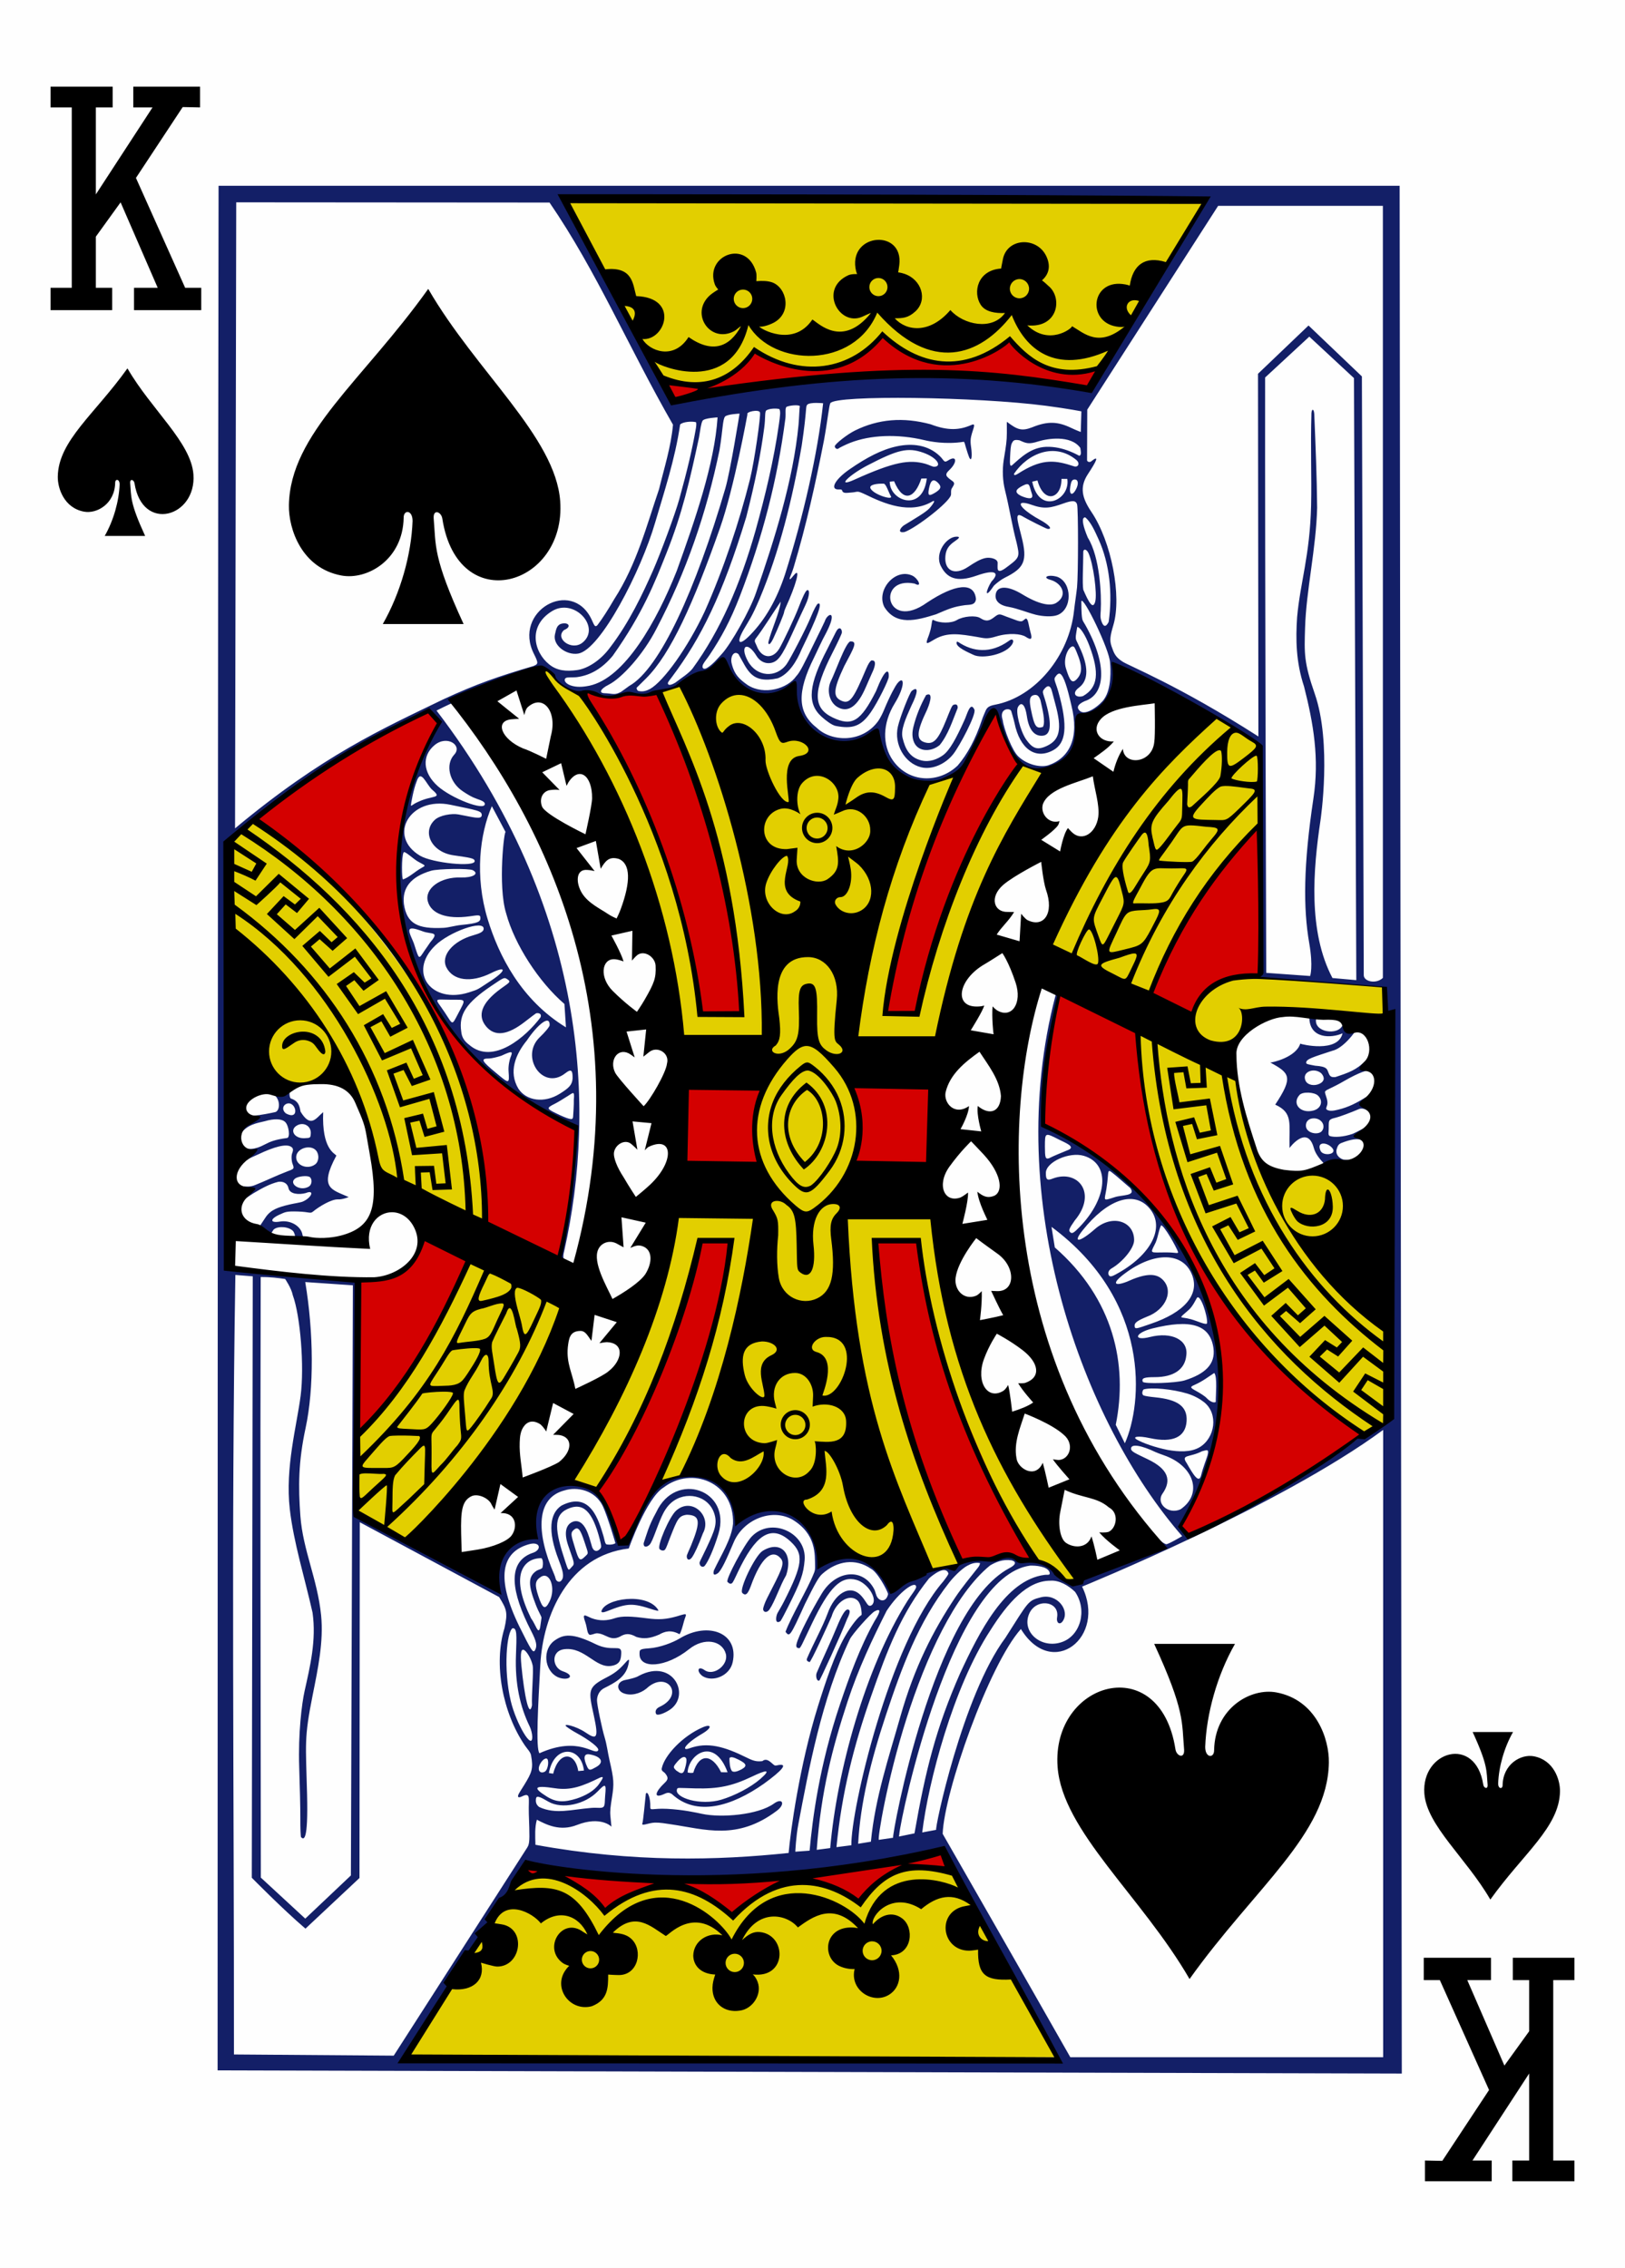 <?xml version="1.0" encoding="utf-8"?>
<svg version="1.2" baseProfile="tiny"
    xmlns="http://www.w3.org/2000/svg"
    xmlns:svg="http://www.w3.org/2000/svg"
    xmlns:xlink="http://www.w3.org/1999/xlink"
    viewBox="0 0 225 314" width="225px" height="314px">
    <defs>

        <path id="suit" d="M26.406,40.187c0.015-1.979-1.561-2.017-1.542-0.573c-0.133,7.257-6.311,10.83-10.799,9.982
            c-6.92-1.307-9.129-8.129-9.062-12.148C5.205,25.046,17.775,15.9,29.116,0c8.311,14.351,22.028,25.623,22.839,36.717
            c1.08,14.749-17.711,20.25-20.394,3.06c-0.173-1.214-1.613-1.759-1.501-0.063c0.408,4.711-0.171,6.674,5.179,18.287H21.252
            C24.351,52.574,26.195,45.911,26.406,40.187L26.406,40.187z"/>
        <polygon id="numeral" points="0,0 0,2.871 2.937,2.871 2.937,27.849 0,27.849 0,30.942 8.532,30.942 8.532,27.849 6.271,27.849 6.271,20.764
            9.698,16.015 14.838,27.849 11.557,27.849 11.557,30.942 20.863,30.942 20.863,27.849 18.637,27.849 11.823,12.635 18.297,2.824
            20.697,2.871 20.697,0 11.456,0 11.456,2.871 14.12,2.871 6.271,14.916 6.271,2.871 8.6,2.871 8.6,0 "/>

    </defs>

    <rect width="225" height="314" fill="#fefefe"/>


    <!-- Big Card -->
    <g class="maxi-card">

        <!-- Top Numeral and Suit -->
        <use xlink:href="#numeral" transform="matrix(1,0,0,1,7,12)"/>
        <use xlink:href="#suit" transform="matrix(0.4,0,0,0.4,6,51)"/>

        <!-- Bottom Numeral and Suit -->
        <use xlink:href="#numeral" transform="matrix(-1,0,0,-1,218,302)"/>
        <use xlink:href="#suit" transform="matrix(-0.4,0,0,-0.4,218,263)"/>

        <!-- Card Face -->
        <use xlink:href="#suit" transform="matrix(0.8,0,0,0.8,36,40)"/><!-- top left -->
        <use xlink:href="#suit" transform="matrix(-0.8,0,0,-0.8,188,274)"/><!-- bottom right -->

        <path fill="#131F67" d="M30.264,25.721h163.532l0.299,261.366L30.13,286.651C30.13,286.651,30.123,116.096,30.264,25.721z M146.421,285.205
            c-6.089-10.986-15.715-28.883-15.999-29.025c-3.56,1.887-39.847,6.721-57.301,2.039c-5.97,8.924-11.831,17.763-17.028,26.607
            L146.421,285.205z M90.69,252.345c-0.912,0.021-1.931,0.574-1.743,0.092c0.109-0.278,0.367-3.096,0.479-4.104
            c0.273-0.448,0.657,0.727,0.613,1.818c-0.024,0.626,0.277,0.179,2.344,0.287c2.235,0.116,4.067,0.533,4.825,0.696
            c2.644,0.569,7.758,0.161,9.95-1.425c1.186-0.859,1.635,0.068,0.412,0.989c-5.523,4.161-9.902,2.574-14.701,1.877
            C92.155,252.473,91.431,252.328,90.69,252.345z M93.038,248.397c-0.343-0.222-0.569-0.245-1.008-0.041
            c-1.695,0.786-1.252-0.342-0.031-1.479c0.558-0.519,0.542-0.783,0.118-1.329c-0.214-0.275-0.572-0.31-0.487-0.724
            c0.367-1.783,2.886-4.48,5.7-5.686c1.171-0.502,1.356,0.047-0.124,0.911c-2.277,1.331-3.014,2.466-1.726,2.004
            c2.497-0.896,4.774-0.264,7.97,1.321c0.913,0.452,1.331,0.541,2.107,0.458c0.574-0.473,1.088,0.096,1.443,0.394
            c0.224,0.179,0.271,0.264,0.525,0.205c1.818-0.425,0.729,0.727-1.756,2.529C101.32,250.088,96.465,251.562,93.038,248.397z
            M99.886,249.166c1.819-0.545,4.038-1.683,5.398-2.87c1.653-1.442,0.719-1.223-1.182-0.313c-2.751,1.315-4.677,1.696-7.771,1.625
            c-2.59-0.059-2.509-0.163-2.603,0.158C93.399,248.891,96.962,250.041,99.886,249.166z M94.862,244.77
            c0.147-0.484,0.261-1.131,0.129-1.341c-0.24-0.38-0.755-0.1-1.409,0.723c-0.406,0.509-0.351,0.578,0.046,0.979
            c0.2,0.135,0.353,0.234,0.473,0.304C94.653,245.669,94.741,245.159,94.862,244.77L94.862,244.77z M95.993,245.435
            c0.797-2.693,2.58-2.642,3.852-0.064l0.897,0.006c-1.844-5.015-5.415-2.476-5.535,0.019
            C95.628,245.533,95.993,245.434,95.993,245.435L95.993,245.435z M102.656,244.981c0.842-0.466,0.718-0.783-0.354-1.333
            c-0.762-0.391-1.165-0.469-1.304-0.217c0.011,0.556,0.033,1.35,0.356,1.791C101.69,245.424,102.153,245.225,102.656,244.981z
            M90.854,237.311c-0.154-0.253-0.127-0.716,0.459-0.985c3.611-1.66,0.979-5.165-1.808-2.537c-0.885,0.721-2.199,1.056-3.215,0.627
            c-0.955-0.414-0.973-1.573,0.296-1.82c0.416-0.081,1.484-0.307,1.879-0.578c4.847-2.576,7.421,3.024,3.981,4.888
            C91.74,237.315,90.99,237.543,90.854,237.311z M77.277,232.226c-1.968-0.886-2.237-3.958-0.394-5.155
            c1.174-0.797,2.373-1.014,5.605,0.574c2.283,1.122,3.59-0.086,3.531,1.22c-0.036,0.793-0.084,1.594-1.411,1.785
            c-2.157,0.311-3.63-2.597-6.401-2.322c-1.999,0.197-1.746,2.572-0.302,3.055C79.831,232.026,78.664,232.787,77.277,232.226z
            M113.445,232.672c-0.361,0.168-0.531-0.616-0.375-1.035c0.983-2.314,1.888-4.155,2.778-6.324c0.711-1.728,1.188-2.471,1.508-2.469
            c0.325,0.002,0.477,0.255-0.069,1.319C116.462,226.309,113.448,232.856,113.445,232.672z M97.294,232.072
            c-0.87-0.615-0.724-1.527,0.267-0.836c1.272,0.888,3.358-0.738,2.934-2.271c-0.515-1.854-2.995-2.303-5.071-0.643
            c-3.276,2.619-6.871,2.752-6.871,0.705c0.006-0.586-0.076-0.719,1.286-0.81c1.586-0.106,3.374-0.827,4.263-1.365
            c3.985-2.412,8.226-0.747,7.348,3.277C101.052,232.028,98.709,232.947,97.294,232.072L97.294,232.072z M82.68,226.132
            c-0.323-0.01-0.914,0.314-1.084,0.188c-0.332-0.246-0.283-0.96-0.557-1.725c-0.484-1.356-0.012-0.933,0.84-0.566
            c1.158,0.444,2.255,0.358,3.23,0.022c1.007-0.347,2.328-0.268,4.442,0.006c1.701,0.221,2.657,0.156,4.201-0.281
            c1.675-0.521,1.231-0.334,0.952,0.692c-0.182,0.673-0.411,1.576-0.624,1.793c-1.158-0.645-2.038-0.395-2.799,0.044
            c-1.251,0.547-2.138,0.642-3.162,0.337c-0.964-0.545-1.536-0.5-2.311-0.03C84.477,227.254,83.885,226.194,82.68,226.132z
            M107.667,223.312c0.234-0.409,0.575-0.973,0.896-1.605c2.589-5.106,2.766-6.526,0.938-8.247c-2.455-2.312-4.548-1.31-6.9,3.308
            c-0.571,1.12-0.913,1.963-1.144,2.309c-0.267,0.398-0.577,0.091-0.73-0.064c-0.29-0.293,2.321-5.194,3.345-6.264
            c2.678-2.8,7.654-0.561,7.338,3.248c-0.159,1.918-0.526,2.969-2.293,6.485c-0.437,0.87-0.816,1.608-1.048,1.963
            C107.24,224.995,107.43,223.731,107.667,223.312z M83.266,223.109c0.409-1.818,6.279-2.66,7.826-0.275
            c0.151,0.233,0.062,0.224-0.602,0.043c-2.984-0.98-3.577-0.927-6.437,0.196C83.624,223.237,83.319,223.305,83.266,223.109z
            M105.663,222.763c0.002-0.17,0.219-0.843,0.55-1.493c1.958-3.843,2.497-4.77,1.9-5.488c-1.163-1.399-2.726-0.183-4.161,3.829
            c-0.537,1.5-0.902,1.18-1.164,0.943c-0.502-0.453,1.718-5.122,2.788-5.817c2.427-1.533,4.337,0.241,3.265,3.376
            c-0.837,1.416-1.528,3.594-2.31,4.739C106.161,223.366,105.66,223.214,105.663,222.763L105.663,222.763z M96.886,216.523
            c-0.118-0.194,0.111-0.454,0.952-2.244c1.155-2.459,1.514-3.371,1.044-4.776c-0.837-2.502-3.991-3.116-5.908-1.474
            c-0.627,0.53-1.053,1.264-1.349,1.923c-0.692,1.525-1.27,3.498-1.68,3.912c-0.358,0.359-0.859,0.433-0.826-0.194
            c0.455-1.328,0.67-2.358,1.747-4.305c2.686-5.797,10.427-3.112,8.615,2.989c-0.674,2.215-1.449,3.893-1.907,4.438
            C97.32,217.095,96.897,216.831,96.886,216.523z M95.09,215.457c0.001-0.19,0.291-0.734,0.6-1.491
            c1.309-3.217,1.317-4.203-0.591-4.244c-1.142,0.146-1.311,0.61-2.312,3.148c-0.326,0.824-0.505,1.411-0.698,1.663
            c-0.208,0.27-0.598,0.109-0.757-0.052c-0.409-0.415,1.377-4.576,2.321-5.361c2.172-1.878,4.985,0.789,3.668,3.183
            c-0.618,1.673-1.15,2.809-1.513,3.326C95.488,216.086,95.086,216.022,95.09,215.457z M48.861,177.954l-6.596-0.45
            c1.169,7.014,1.228,14.734,0.047,20.209c-1.009,4.682-1.021,8.13-0.72,12.188c0.351,4.722,2.362,8.726,2.868,13.738
            c0.366,3.632-0.441,7.422-1.164,11.032c-1.206,6.034-0.957,6.665-0.779,13.745c0.164,6.565-0.451,6.33-0.83,5.946
            c-0.058-0.058-0.11-1.219-0.102-2.6c0.008-1.381-0.077-4.758-0.156-7.102c-0.158-4.683,0.365-8.821,0.744-10.524
            c0.772-3.466,1.64-7.017,1.105-10.853c-1.086-4.842-2.616-9.678-3.153-14.344c-0.661-5.755,0.966-11.528,1.504-15.708
            c0.52-4.035-0.031-11.016-1.094-13.922c-0.184-0.966-1.052-2.227-1.052-2.227c-0.995-0.141-1.993-0.281-3.388-0.272
            c-0.078,27.712-0.001,55.435,0.021,83.15l6.151,5.679l6.319-5.979L48.861,177.954z M49.305,209.743c0,0,9.385,5.377,19.733,10.66
            c-0.985-6.045,2.14-6.957,5.074-7.658c-0.703-11.679,10.05-9.283,11.697,0.864l1.06,0.004c1.863-5.059,3.706-8.551,7.948-9.384
            c3.287-0.646,6.53,1.426,7.353,6.306c-0.146-0.343,10.9-6.451,11.205,6.454c5.017-3.099,8.596-0.422,10.043,3.513
            c2.117-3.211,7.419-3.353,9.113-3.586c0.591-0.678,1.632-1.064,3.524-1.052c1.622-0.083,3.802-1.291,4.923,0.182
            c1.706,0.268,3.006-0.039,4.463,1.081c1.16,0.878,2.454,2.834,4.386,1.485c3.682-1.765,7.819-2.561,11.112-4.688
            c0,0-0.873-1.119-0.619-0.958c0.094,0.06,0.504,0.588,1.121,0.834c0.222,0.088,2.244-1.118,2.244-1.118
            c-13.714-15.723-24.995-46.417-17.546-74.815c0.206-0.483-0.621-0.67-1.028-0.841c0.125-0.218,2.138,0.074,1.283,1.88
            c-0.86,5.441-1.836,11.337-2.053,15.849c-0.004,0.55,0.046,1.041,0.046,1.041c30.75,14.114,26.979,44.686,19.08,55.327l1.245,1.65
            c0.551,0.367,24.189-13.351,23.41-13.914l4.473-2.216l-0.725-59.947l-17.69-1.347c0,0,0.188-0.503,0.412-0.634
            c0.162-3.659-0.167-9.072,0.01-13.604c0.068-12.947,0.199-17.35,0.03-17.708c-5.456-3.575-13.592-8.804-20.439-11.339
            c0.281,0.079-0.111,5.364-0.319,5.666c-6.406,2.034-3.433,4.635-5.8,7.428c-1.591,1.739-5.313,2.07-7.111-0.017
            c-2.147-2.068-3.154-6.813-3.154-6.813c-3.389,3.606-2.693,7.964-7.231,9.604c-7.294,3.602-9.61-7.164-9.187-6.915
            c-2.795,2.682-10.639,4.863-11.486-6.461c-3.526,3.231-7.479,1.627-9.156-2.349c-2.152,0.075-4.566,1.754-6.746,2.661
            c-2.021,0.891-4.608,1.414-6.528,1.374c-2.401,0.289-4.379,0.278-6.543-0.363c-1.017,0.329-3.31-0.654-4.017-2.062
            c-1.082-1.265-2.025-1.339-3.055-1.11c-3.504,1.837-7.262,2.28-11.398,4.203c-0.258,0.179,0.363,0.516,0.154,0.449
            c-0.088-0.027-2.173,1.019-2.173,1.019c20.954,27.416,22.095,55.097,17.702,74.716c-0.172,0.68-0.267,1.174,0.186,1.709
            c-0.664-0.114-0.675,0.079-0.799-0.345l2.179-16.467c0.063-1.989,0.313-1.843-1.442-2.584c-1.624-0.687-3.16-1.348-4.5-2.168
            c-5.109-3.768-10.884-8.405-13.698-14.191c-8.029-12.438-5.381-27.278,0.634-39.037l-1.496-1.547
            c-17.562,8.758-27.933,18.2-27.933,18.2l0.076,58.824l18.048,2.071L49.305,209.743z M40.598,170.462
            c-0.579-0.637-2.053-0.748-2.667-0.264c-0.142,0.119-0.444,0.742-0.534,0.72c-0.817-0.209-1.384-0.378-1.492-1.064l0.868-1.306
            c0.687-1.033,1.677-1.399,3.346-1.788c0.592-0.138,1.485-0.264,1.801-0.397c1.254-0.539,1.69-1.706,0.421-1.183
            c-0.928,0.253-2.223,0.169-2.396-0.675c-0.141-0.693-0.734-0.965-1.396-0.884c-1.223,0.293-2.339,0.929-3.422,1.567
            c-0.48,0.288-1.391,0.94-1.391,0.94c-0.144,0.225-0.673-1.41-0.18-1.888c0.613,0.074,1.142,0.08,1.739-0.157
            c1.492-0.592,2.929-1.306,4.435-1.879c0.959-0.375,1.047-0.343,0.795-1.021c-0.125-0.25-0.235-1.08-0.07-1.514
            c0.176-0.462,0.156-0.694-0.142-0.892c-0.678-0.449-2.303-0.031-4.589,1.062c-0.695,0.333-1.154,0.467-1.595,0.82
            c0.284-0.72,0.118-0.853,0.111-1.606c0.933,0.116,1.772-0.252,2.518-0.643c0.614-0.32,1.304-0.636,2.992-0.851
            c0.461-0.059,0.251-1.738-0.274-2.226c-0.496-0.46-1.541-0.47-2.804-0.099c-1.128,0.258-2.53,0.52-3.307,1.726
            c-0.979,0.922,0.024-1.529,1.809-2.507c0.783-0.018,2.509-0.386,2.915-0.475c0.688-0.152,0.799-1.761-0.202-2.45
            c-0.627-0.544,2.277-0.559,2.222-0.393c-0.037,0.095-0.063,0.782,0.158,0.958c1.251,0.375,1.239,1.393,1.35,1.821
            c1.436,2.347,2.143,0.874,3.132,0.066c-0.209,5.109,1.587,5.691,1.824,6.015c-2.466,4.578-0.606,4.691,1.706,5.744
            c0,0-0.879,0.355-1.464,0.319c-0.92-0.057-2.682,1.029-3.451,1.669c-0.425,0.353-0.438,0.059-2.137,0.01
            c-1.601-0.047-1.718,0.072-2.447,0.394c-1.44,0.635-1.433,1.234-0.025,0.999c1.498-0.253,2.966,0.653,3.138,1.886
            c0.119,0.233,0.013,0.646-0.011,0.632c-0.312-0.059-1.018,0.059-1.007-0.09S40.874,170.855,40.598,170.462L40.598,170.462z
            M42.784,164.27c0.406-0.258,0.476-0.993,0.122-1.291c-0.321-0.271-1.688-0.126-2.075,0.22
            C39.957,163.883,41.554,165.028,42.784,164.27z M43.66,161.194c0.502-0.391,0.563-1.328,0.128-1.873
            c-0.738-0.924-2.669-0.371-2.773,0.794C40.904,161.356,42.609,162.01,43.66,161.194z M43.031,156.973
            c0.091-1.019-0.923-1.664-1.854-1.181c-1.161,0.602-0.456,1.87,0.998,1.796C42.981,157.546,42.981,157.546,43.031,156.973z
            M39.633,152.838c-0.543,0.265-0.57,0.899-0.057,1.309C41.614,155.267,40.993,152.268,39.633,152.838z M181.912,158.929
            c-0.895-3.28-3.359-0.027-3.363,0.018c-0.087-3.362,0.552-4.858-1.98-6.007c2.541-3.832,2.012-4.36-0.683-5.831
            c0.248,0.021,3.576-0.722,4.146-2.614c0.126,0.089,5.224,1.339,5.859-1.431c-1.538,0.697-4.563,0.802-4.598-2.177
            c0.286-0.086,1.003,0.062,0.943,0.156c-0.402,1.91,3.093,2.383,3.665,0.874c0,0,1.174,0.783,1.689,0.904
            c0.058,0.038-1.589,2.312-3.092,2.655c-2.707,0.893-3.642,1.134-3.645,1.669c-0.001,0.208,0.441,0.241,1.246,0.405
            c1.682,0.115,1.646,0.476,1.867,1.03c0.195,0.49,0.385,0.589,0.945,0.539c1.921-0.636,2.882-0.97,4.221-2.303
            c0.163-0.031,0.353,1.401,0.456,1.45c0.016-0.229-1.359,0.171-3.471,1.4c-1.724,1.004-2.398,1.15-2.617,1.421
            c-0.163,0.201,0.256,0.835,0.3,1.522c0.037,0.578-0.354,0.858-0.066,1.039c0.332,0.209,0.846,0.171,1.521-0.004
            c1.49-0.357,2.586-0.941,3.926-1.765c-0.285,0.536,0.191,1.896,0.191,1.896s-0.66-0.463-1.204-0.223
            c-1.049,0.458-2.743,1.082-3.2,1.189c-0.443,0.104-0.636,0.161-0.809,0.308c-0.213,0.18-0.178,0.612-0.182,1.248
            c-0.003,0.446-0.131,0.857,0.15,0.992c0.626,0.201,1.889,0.138,3.175-0.31c0.548-0.238,1.711-0.868,1.711-0.868l-0.364,1.881
            c-0.488-0.547-1.888-0.144-2.825,0.224c-0.474,0.148-0.614,0.444-0.734,0.855c-0.21,0.702,0.238,1.186,0.755,1.416
            c0.344,0.153,0.873,0.091,0.873,0.091c-2.428,0.92-1.944,1.26-3.362,0.562C182.746,160.483,182.146,159.786,181.912,158.929z
            M184.454,158.93c-0.403-0.464-1.104-0.729-1.514-0.546c-0.363,0.192-0.232,0.595-0.116,0.902
            C183.131,160.138,185.265,159.864,184.454,158.93z M183.037,156.585c0.569-0.743-0.058-1.743-1.109-1.75
            c-0.731-0.004-1.121,0.449-1.113,1.019C180.83,156.933,182.562,157.205,183.037,156.585z M181.868,153.753
            c1.055-0.286,1.378-1.304,0.649-2.042c-0.519-0.524-2.146-0.59-2.581-0.115C178.826,152.808,180.072,154.24,181.868,153.753z
            M182.745,150.029c0.619-0.315,0.738-0.841,0.191-1.438c-0.993-0.841-2.727-0.185-2.167,1.042
            C181.044,150.234,181.99,150.413,182.745,150.029z M55.805,121.759c0.931-0.338,1.604-1.058,2.584-1.609
            c0.661-0.36,0.462-0.303-0.385-0.795c-0.665-0.305-1.999-1.649-2.123-1.329C55.578,118.599,55.621,121.733,55.805,121.759z
            M79.354,154.58c0.039-0.64,0.116-1.603,0.098-2.31c0.127-1.346-0.116-0.953-0.849-0.513c-0.541,0.348-1.41,0.876-1.75,1.045
            c-1.343,0.667-1.183,0.702,0.708,1.608C79.148,155.118,79.326,155.049,79.354,154.58z M77.512,151.429
            c1.283-0.805,1.709-1.22,1.771-2.124c0.007-1.04-0.114-1.418-1.03-0.698c-3.123,2.456-6.338-2.362-3.479-5.039
            c0.583-0.546,1.323-1.399,1.33-1.616c0.046-1.553-1.709-0.046-3.143,2.086c-1.588,1.938-2.577,4.364-1.185,6.693
            C72.892,152.435,75.372,152.772,77.512,151.429z M70.415,148.293c-0.057-0.76,0.158-1.608,0.258-1.861
            c0.35-0.89,0.335-1-1.256-0.26c-0.635,0.209-1.393,0.378-1.685,0.376c-1.299-0.008-0.975,0.399,0.888,1.945
            C70.493,150.047,70.555,150.188,70.415,148.293z M74.842,140.851c0.198-0.468-0.215-0.647-0.609-0.56
            c-0.031,0.007-0.713,0.513-1.514,1.141c-2.427,1.902-4.207,2.125-5.411,0.676c-1.222-1.47-0.711-3.213,2.018-5.209
            c1.204-0.881,1.493-0.94,0.914-1.325c-0.44-0.292-0.467-0.248-2.197,0.919c-3.488,2.351-4.532,3.956-4.183,6.296
            c0.071,0.96,0.577,1.464,1.066,1.838C68.251,147.56,72.865,143.515,74.842,140.851L74.842,140.851z M78.363,142.239l-0.21-3.236
            c-3.547-3.044-6.91-8.242-8.072-12.548c-1.186-3.829-0.241-11.816-0.062-11.223l-1.916-3.613
            c-1.668,3.834-2.396,9.681-0.582,15.638C69.06,132.314,72.143,138.438,78.363,142.239L78.363,142.239z M63.426,140.353
            c1.127-2.153,1.161-1.921-1.016-1.939c-2.484-0.021-2.206-0.322-0.807,1.79C62.729,141.9,62.539,142.047,63.426,140.353z
            M64.918,137.402c1.431-0.457,1.104-0.353,3.004-1.582c2.18-1.411,2.271-2.183,0.082-1.096c-2.81,1.396-5.277,1.04-6.193-0.783
            c-0.815-1.624,0.888-3.649,3.693-4.441c0.958-0.271,1.464-0.499,1.466-0.917c0.008-1.274-4.768,0.425-6.734,2.349
            C56.437,134.644,59.761,139.049,64.918,137.402z M58.778,131.62c0.128-0.193,0.469-0.657,0.784-1.139
            c1.345-1.557,0.214-1.091-0.98-1.517c-0.631-0.231-1.277-0.462-1.647-0.406c-0.715,0.107,0.24,1.481,0.471,2.368
            C58.047,132.901,57.973,132.84,58.778,131.62z M63.862,128.063c2.408-0.234,2.653-0.466,2.657-0.963
            c0.003-0.492-0.295-0.398-1.504-0.231c-3.2,0.442-5.32-0.368-5.777-2.066c-0.473-1.754,1.695-3.413,4.585-3.315
            c1.564,0.053,2.606-0.485,1.653-1.003c-0.496-0.27-4.806-0.212-5.78,0.071c-2.863,0.83-4.03,2.415-3.77,4.61
            c0.396,2.71,1.883,3.487,5.508,3.295C62.128,128.423,63.013,128.145,63.862,128.063z M65.725,119.234
            c0.003-0.423-0.685-0.484-2.957-0.819c-3.026-0.447-4.378-3.235-2.554-4.912c0.691-0.636,2.339-0.909,3.257-0.742
            c1.995,0.361,3.215,0.771,3.234,0.097c0.004-0.602-0.575-0.645-4.32-1.432c-5.658-1.191-8.765,4.337-4.241,7.041
            C59.863,119.493,65.72,120.077,65.725,119.234z M67.128,111.323c0.001-0.212-0.183-0.375-0.611-0.542
            c-0.623-0.242-1.041-0.287-2.445-1.229c-1.868-1.253-2.435-3.696-1.188-5.059c1.21-1.271-0.967-2.771-2.701-1.337
            c-1.803,1.49-1.651,3.83,0.424,5.682C62.517,110.545,67.121,112.319,67.128,111.323z M57.959,110.993
            c1.967-0.919,3.38-0.391,1.875-1.658c-0.845-0.779-1.566-2.994-2.153-1.115c-0.449,1.12-0.78,3.096-0.792,3.29
            C57.021,111.643,56.991,111.414,57.959,110.993z M127.524,106.226c-2.24-0.556-3.771-3.145-3.2-5.634
            c0.322-1.405,1.651-4.719,1.913-4.925c0.988-0.78,0.853,0.258-0.054,2.061c-0.827,1.841-1.473,3.321-1.216,4.416
            c0.364,1.56,0.997,2.749,2.626,3.145c1.145,0.278,2.224-0.196,2.955-0.71c0.966-0.68,1.88-2.423,2.972-4.835
            c0.35-0.679,0.818-2.764,1.399-1.492c0.281,0.659-2.05,5.037-2.921,6.147C130.903,105.794,129.05,106.614,127.524,106.226
            L127.524,106.226z M141.029,104.76c1.091,1.041,2.935,1.564,4.139,1.191c2.955-1.036,4.297-3.814,3.179-8.281
            c-0.566-2.503-1.051-4.061-1.54-4.37c-0.238-0.15-0.499,0.13-0.73,0.479c-0.206,0.311,0.109,0.748,0.444,1.927
            c1.412,4.963,1.043,7.207-0.68,8.155c-2.5,1.377-4.643-0.208-5.368-3.749c-0.116-0.548-0.458-1.663-0.458-1.663
            c-0.191-0.492-1.74-0.384-1.178,1.265C139.006,100.989,140.187,104.031,141.029,104.76z M153.702,91.761
            c-0.039-1.746-3.729-9.323-3.98-8.519c0,0-0.017,1.771,0.129,2.468c0.055,0.263,0.246,0.507,0.403,0.786
            c3.207,5.691,2.712,9.702-0.068,10.581c-0.947,0.428-1.153,0.849-0.73,1.29c0.857,0.927,3.007-0.906,3.425-1.572
            C153.932,95.302,153.785,92.577,153.702,91.761L153.702,91.761z M100.004,90.473c1.208-1.343,3.858-5.979,4.676-8.411
            c2.514-7.238,5.156-15.564,5.887-23.26c0.081-0.971,0.132-2.449,0.18-2.575c-0.197-0.213-1.443-0.102-1.862,0.111
            c-0.2,0.26-0.066,0.836-0.138,1.587c-1.125,8.652-3.201,16.534-6.281,24.558c-1.348,3.485-2.598,5.78-4.221,8.204
            c-0.283,0.424-0.644,0.859-0.785,1.105c-0.41,0.59-0.108,0.975,0.366,0.726C98.669,92.042,99.398,91.129,100.004,90.473z
            M95.883,92.578c3.855-5.281,6.596-11.622,8.726-19.105c1.347-4.843,2.531-9.744,3.241-14.738c0.146-1.066,0.264-1.78,0.055-2.099
            c-0.521-0.14-1.492-0.054-1.829,0.206c-0.206,0.311-0.068,0.932-0.259,2.369c-0.494,3.717-1.232,7.449-2.479,12.334
            c-3.29,10.813-6.314,16.868-10.286,22.165c-0.32,0.445-0.606,0.735-0.578,0.924c0.042,0.277,0.428,0.255,1.06-0.138
            C94.358,93.851,95.301,93.287,95.883,92.578z M90.01,95.385c1.886-1.066,5.207-5.703,7.553-10.698
            c2.633-5.896,4.836-12.556,6.278-18.323c0.626-2.528,1.516-8.841,1.389-9.256c-0.151-0.493-1.994-0.083-1.738,0.258
            c0,0-1.831,10.147-3.802,15.74c-3.658,10.384-6.821,17.428-10.227,20.815c-0.445,0.443-1.324,1.312-1.324,1.312
            s0.018,0.387,0.302,0.446C89.12,95.805,89.573,95.609,90.01,95.385z M87.123,94.971c4.256-2.372,9.24-13.449,13.309-27.357
            c0.696-2.38,1.969-10.347,1.969-10.347s-1.696,0.063-2.023,0.418c-0.329,0.481-0.275,1.707-0.751,4.619
            c-1.829,8.797-4.589,16.822-8.737,24.753c-1.794,3.515-4.774,6.824-6.656,7.767c-1.052,0.527-1.359,1.107-0.59,1.149
            c1.298,0.047,1.413,0.317,2.355-0.188L87.123,94.971z M145.438,218.852c-3.19-0.011-5.901,3.041-8.316,6.878
            c-5.138,7.86-8.591,20.997-9.431,27.978l1.938-0.364c-0.291,0.133,3.623-18.582,9.586-26.596c3.224-5.056,3.088-5.132,4.897-5.596
            c2.288-0.586,4.123,1.882,2.988,3.369c-0.411,0.503-0.861,0.134-0.734-0.584c0.406-2.288-2.943-2.729-3.879-0.479
            c-1.076,2.586,1.785,4.894,4.581,3.876c2.499-0.88,3.545-4.362,1.791-6.936C147.957,219.528,146.653,218.755,145.438,218.852z
            M128.638,218.531c-3.821,4.785-5.714,9.702-8.061,16.415c-2.345,6.708-4.029,13.269-4.759,20.797l2.062-0.265
            c-0.075-4.841,5.244-27.884,12.719-36.517c0.417-0.546,0.752-1,0.721-1.127C130.905,216.67,129.133,218.073,128.638,218.531z
            M137.081,216.744c-4.953,4.047-8.909,12.887-11.519,21.059c-2.82,8.833-4.086,16.927-3.874,16.927l1.968-0.288
            c-0.146-0.513,5.529-31.637,16.06-37.304c0.913-0.454,1.105-0.912,0.335-1.11C138.865,215.862,137.912,216.25,137.081,216.744
            L137.081,216.744z M142.626,216.765c-10.814,1.42-17.882,34.506-18.118,37.253c-0.003,0.042-0.039,0.256-0.039,0.256l2.153-0.442
            c0,0,0.018-0.106,0.027-0.158c1.482-8.454,2.928-14.381,6.298-22.021c2.628-5.662,6.252-12.902,11.668-13.604
            c0.44-0.057,0.857,0.119,0.703-0.392C144.989,216.844,143.37,216.74,142.626,216.765z M78.173,206.347
            c-3.908,1.002-4.036,5.675-1.433,11.646c0.197,0.45,0.161,0.697,0.36,0.871c0.445,0.389,0.795-0.153,0.844-0.511
            c0.075-0.543-0.157-1.273-0.57-2.334c-1.61-4.134-1.225-6.515,0.371-7.568c4.088-2.101,5.188,2.214,5.807,4.199
            c0.151,0.483,0.203,1.148,0.47,1.185c0.816,0.111,1.205-0.177,1.192-0.177c0,0-1.083-3.717-1.743-5.112
            C82.403,206.287,79.862,205.815,78.173,206.347L78.173,206.347z M49.816,210.758l-0.041,49.255l-7.481,7.013
            c-3.211-2.747-7.43-7.048-7.43-7.048l0.133-83.268l-2.407-0.192c-0.589,35.775-0.17,72.084-0.197,107.929l22.124,0.163
            l18.311-28.54c0,0,0.231-0.341,0.305-0.52c0.225-0.552,0.198-1.373,0.088-4.408c-0.045-1.233,0.094-2.181-0.088-2.47
            c-0.185-0.293-0.575-0.083-0.94,0.08c-0.371,0.166-0.592,0.107-0.392-0.33c0.113-0.247,0.479-0.791,0.796-1.31
            c1.028-1.685,1.279-2.224,0.933-4.092c-0.086-0.459-0.508-0.848-0.875-1.389c-3.082-4.54-4.337-11.271-2.807-16.2
            c0.487-2.179,0.312-2.62-0.741-4.318L49.816,210.758z M146.664,157.797c-2.012-1.031-1.973-1.008-1.984,0.943
            c0.011,1.46,0.038,1.812,0.587,1.616c0.793-0.403,1.763-0.772,2.495-1.082C149.159,158.795,147.384,158.181,146.664,157.797z
            M154.628,162.87c-1.562-1.244-0.985-1.102-1.427,1.704c-0.268,1.694-0.611,1.738,1.145,1.178c0.996-0.344,3.046-0.127,2.127-1.295
            C156.479,164.478,154.934,163.13,154.628,162.87z M91.901,205.934c-2.395,1.447-4.841,8.458-4.841,8.458
            c-8.368,0.996-11.872,9.215-12.246,16.068c-0.295,5.41-0.662,11.727-0.116,12.28c5.487-2.464,7.602,0.38,8.121-0.387
            c0.238-0.335-1.217-1.444-3.043-2.44c-0.425-0.23-1.082-0.646-1.331-0.853c-0.666-0.552,1.33-0.077,2.592,0.78
            c1.609,1.094,1.88,0.866,1.182-2.331c-0.76-3.475-0.884-3.9,1.791-5.278c1.069-0.551,1.678-1.019,2.444-1.877
            c0.613-0.686,0.77-0.854,0.544,0.155c-0.392,1.747-1.947,2.509-3.348,3.219c-0.697,0.356-0.985,1.074-0.989,1.69
            c-0.004,0.629,0.719,4.025,1.054,5.11c0.311,1.031,0.425,2.064,0.664,3.115c0.629,2.728,0.669,3.263,0.352,5.242
            c-0.187,1.161-0.281,1.823-0.217,2.524c0.06,0.638,0.147,1.505,0.147,1.505c0.004-0.03-1.494-1.533-4.771-0.244
            c-2.362,0.929-4.229-0.04-5.553-0.728c-0.305,1.074-0.236,2.241-0.199,3.474c13.624,2.489,25.26,2.155,35.057,1.131
            c0.254-2.894,1.489-12.094,4.083-20.391c1.08-3.452,2.301-7.091,3.678-9.52c0.938-1.656,1.896-2.772,2.234-2.965
            c0.105-0.063,0.115-0.098,0.113-0.142c-0.002-0.093,0.002-0.171-0.003-0.26c-0.034-0.537-0.165-1.37-0.628-1.739
            c-1.131-0.901-2.935,0.259-3.527,2.269c-0.52,1.203-2.892,6.41-3.061,6.322c-0.14-0.087-0.469-0.094-0.35-0.496
            c0.908-2.11,2.155-4.342,2.857-6.236c0.97-2.728,3.08-4.168,4.656-2.447c0.541,0.589,0.758,1.133,1.006,1.32
            c0.187,0.142,0.438,0.045,0.594-0.188c0.594-0.896-0.784-2.927-2.263-3.334c-2.134-0.59-3.725,0.966-6.145,6.009
            c-1.397,2.911-1.647,3.643-1.868,3.419c-0.049,0.02-0.42,0.019-0.286-0.545c0.288-1.213,2.143-4.735,3.485-6.97
            c1.988-3.308,5.68-3.576,7.231-0.705c0.237,0.392,0.25,0.903,0.514,1.252c0.476,0.615,1.26,0.493,1.454-0.518
            c-0.212-0.669-1.51-3.085-2.41-3.506c-2.076-1.426-4.596-1.146-6.716,0.745c-0.481,0.43-0.982,1.302-2.39,4.153
            c-2.071,4.573-2.126,4.591-2.692,3.854c0.833-2.225,3.024-5.839,3.909-8.058c0.168-0.331,0.202-0.687,0.189-1.027
            c-0.051-1.613,0.212-4.464-3.201-6.489c-2.911-1.567-6.755,0.082-8.063,3.167c-1.002,2.363-1.734,3.986-2.239,4.321
            c-0.71,0.471-0.578-0.185-0.508-0.423c1.009-2.139,2.428-4.3,2.652-6.451C101.65,205.148,95.742,202.995,91.901,205.934
            L91.901,205.934z M61.404,96.815c4.61-2.142,7.767-3.219,12.464-4.604c0.635-0.277,0.735-0.342,0.062-1.674
            c-2.976-5.889,5.19-10.582,7.966-4.803c0.369,0.771,0.455,1.197,0.82,0.828c0.682-0.895,1.493-2.164,2.336-3.613
            c3.124-4.838,4.537-10.356,6.203-15.227c0.691-2.861,1.655-5.853,1.929-8.922C86.986,48.019,82.669,37.644,76.09,28.044
            l-43.382-0.031l-0.163,86.677C44.675,104.574,52.933,100.915,61.404,96.815z M110.238,93.63c0.526-0.556,0.981-1.477,2.868-5.346
            c0.336-0.69,0.874-1.762,1.093-2.26c0.283-0.91,1.343-1.479,0.827,0.15c-0.117,0.353-0.319,0.827-0.64,1.458
            c-0.628,1.128-1.224,2.509-1.671,3.411c-2.412,4.832-2.297,7.647,0.398,9.744c2.013,1.925,6.241,2.142,8.491-0.965
            c0.337-0.5,0.638-1.145,0.735-1.38c0.978-2.373,1.699-3.559,1.884-3.794c1.001-1.27,1.162,0.304-0.334,2.727
            c-1.714,2.775-1.743,5.783-0.262,7.9c2.195,3.137,6.366,3.227,8.983,0.709l0,0c1.361-1.594,2.442-3.622,3.313-6.214
            c0.192-0.575,0.393-1.002,0.534-1.339c0.218-0.519,0.531-0.712,1.344-0.867c5.572-1.067,10.248-6.783,10.912-13.024
            c0.088-0.845,0.328-2.338,0.415-3.225c0.175-1.769,0.179-10.931,0.005-11.477c-0.094-0.295-0.261-0.451-0.623-0.447
            c-0.278,0.004-0.673,0.102-1.238,0.303c-1.837,0.655-2.692,0.821-4.457,0.191c-0.583-0.209-0.986-0.28-1.226-0.259
            c-0.778,0.066,0.256,1.184,2.525,2.416c0.973,0.528,1.741,1.24,0.953,1.188c-0.229-0.016-2.969-1.431-3.347-1.662
            c-1.248-0.765-0.923,0.198-0.279,2.731c0.863,3.402,0.366,4.357-2.322,5.69c-0.501,0.249-1.166,0.767-1.505,1.102
            c-1.424,2.104-1.057,0.554-0.339-0.567c1.227-1.282,0.475-1.72-2.039-0.831c-2.867,1.015-4.162,0.273-4.965-1.319
            c-0.906-1.801,0.8-4.117,2.223-4.072c0.46,0.015,0.377,0.181-0.302,0.644c-0.819,0.56-1.208,1.099-1.293,2.055
            c-0.174,1.948,1.22,2.775,3.169,1.469c0.92-0.617,1.644-1.043,2.341-1.201c0.69-0.157,1.728,0.1,1.724,0.651
            c-0.001,0.228-0.032,0.786,0.017,0.909c0.183,0.617,1.17-0.256,1.599-0.566c1.468-1.096,1.42-1.312,1.02-3.091
            c-0.655-2.488-0.986-4.764-1.61-7.287c-0.334-1.321-0.391-2.815-0.188-4.162c0.102-0.675,0.364-2.062,0.418-3.013
            s-0.006-2.308,0.029-2.308c1.457,1.114,2.05,1.309,3.472,0.77c2.2-0.901,3.59-0.808,5.443,0.079
            c0.687,0.327,1.311,0.559,1.311,0.559l0.085-2.856c0,0-1.716-0.354-4.888-0.771c-9.547-1.253-29.138-1.518-29.867-0.366
            c-0.186,0.293-0.37,2.334-0.891,5.172c-1.155,5.896-2.45,11.772-4.183,17.526c-0.355,1.172-0.695,1.645-0.514,1.68
            c0.074,0.014,0.429-0.44,0.594-0.63c0.929-1.071,0.217,1.473-1.185,4.537c-0.127,0.276-0.231,0.579-0.231,0.673
            c-0.001,0.185-0.882,2.32-1.489,3.611c-0.378,0.803-0.69,1.044-0.688,0.531c0.426-1.766,1.553-4.049,1.715-5.622
            c-0.987,1.425-2.424,3.776-3.512,5.18c-0.2,0.378,0.013,0.494,0.188,0.962c0.653,1.744,2.236,1.9,3.151,0.32
            c0.51-0.88,2.095-4.198,2.646-5.65c0.567-1.493,0.966-2.281,1.154-2.379c0.379-0.196,0.452,0.653-0.221,2.066
            c-2.04,4.287-2.914,6.69-3.913,7.577c-0.775,0.688-2.116,0.644-2.861-0.58c-1.264-2.076-2.342-1.389-1.183,0.739
            c1.197,2.199,3.934,2.404,5.363,0.425c0.472-0.654,2.691-4.89,3.39-6.611c0.39-0.962,0.806-1.71,0.944-1.764
            c0.745-0.287-0.105,1.908-2.246,6.304c-0.693,1.697-1.808,3.478-3.315,4.029c-3.664,0.802-4.159-1.135-5.434-3.342
            c-0.62-0.549-1.181,0.329-0.944,1.299c0.385,1.574,1.104,2.19,2.215,2.98C105.844,96.327,109.069,95.312,110.238,93.63z
            M126.583,102.826c-0.332-0.735-0.284-1.481-0.114-2.178c0.384-1.569,1.02-3.092,1.763-4.416c1.204-0.569,0.284,1.694,0.134,2.03
            c-1.451,3.023-1.588,4.193-0.234,4.543c1.161,0.299,1.785-0.411,2.882-3.122c0.562-1.392,0.788-2.008,0.987-2.088
            c0.422-0.169,0.626,0.001,0.601,0.426c-0.726,1.78-1.293,3.651-2.484,5.13C128.95,104.127,127.194,104.132,126.583,102.826z
            M115.699,100.503c-0.505-0.099-1.371-0.75-1.973-1.301c-2.051-1.876-1.712-4.47,0.83-9.346c0.198-0.379,0.938-1.854,1.175-2.338
            c0.426-0.867,0.845-0.527,0.841,0.046c-0.001,0.161-0.636,1.508-1.277,2.758c-2.808,5.484-2.711,7.722,0.017,9.026
            c2.663,1.273,3.856,0.541,5.979-3.646c1.229-3.144,1.834-3.195,1.767-2.001c-0.003,0.446-1.489,3.459-2.448,4.859
            C119.219,100.593,118.015,100.954,115.699,100.503L115.699,100.503z M115.901,97.857c-1.045-0.646-1.472-2.255-0.854-3.571
            c0.562-1.085,2.002-5.246,2.679-5.48c1.088-0.037,0.507,0.874-0.841,3.433c-1.595,3.389-1.537,4.295-0.307,4.813
            c1.139,0.48,1.68-0.504,3.359-4.468c0.264-0.622,0.632-1.269,0.848-1.134c0.268-0.02,0.731,0.181-0.152,1.978
            c-0.209,0.43-0.565,1.33-0.958,2.169C118.527,98.049,117.224,98.674,115.901,97.857L115.901,97.857z M134.772,90.661
            c-0.46-0.235-2.616-1.082-2.296-1.783c0.039-0.066,0.164-0.015,0.229,0.028c1.974,1.321,4.429,1.656,6.99-0.178
            c0.431-0.379,0.752-0.122,0.512,0.354C139.431,90.619,135.979,91.276,134.772,90.661z M128.43,88.434
            c0.06-0.147,0.237-0.587,0.395-1.178c0.237-0.887,0.182-1.54,0.392-1.428c0.895,0.483,2.494,0.495,3.277,0.018
            c0.857-0.523,2.599-0.684,3.233-0.271c0.907,0.589,1.368,0.314,2.004-0.18c0.717-0.559,0.73-0.32,2.025,0.129
            c0.957,0.331,1.332,0.559,1.739,0.484c0.155-0.027,0.472-0.383,0.572-0.364c0.312,0.056,0.347,0.938,0.633,1.944
            c0.254,0.891,0.109,1.105-0.689,0.571c-0.595-0.396-2.303-0.583-4.079-0.04c-1.316,0.403-1.619,0.241-2.584,0.078
            c-2.407-0.406-4.144-0.72-5.938,0.317C128.452,89.07,128.105,89.358,128.43,88.434L128.43,88.434z M122.444,84.035
            c-1.166-2.337,1.516-5.431,3.874-4.338c0.782,0.362,1.478,1.734,0.32,1.104c-5.362-1.081-4.022,6.762,1.735,2.619
            c3.827-2.537,6.535-2.93,6.761-0.475c-0.106,0.901-0.909,0.758-1.518,0.84c-1.586,0.221-2.173,0.479-4.01,1.266
            C126.81,85.932,124.076,86.651,122.444,84.035z M143.426,85.115c-1.309-0.336-2.444-0.852-3.809-1.099
            c-1.352-0.234-1.962-0.939-1.717-1.888c0.253-0.984,1.606-1.088,3.64,0.151c2.255,1.374,3.89,1.707,4.714,1.189
            c1.669-1.049,0.769-2.755-0.823-3.191c-1.195-0.332-0.315-0.796,0.969-0.413c2.073,0.784,2.117,4.525-0.015,5.302
            C145.672,85.426,144.415,85.356,143.426,85.115z M125.161,72.732c1.522-0.939,2.993-1.779,3.517-2.341
            c0.275-0.294,1.039-1.282,0.446-0.98c-3.105,1.862-6.71,0.315-9.321-0.959c-1.254-0.586-0.945-0.326-1.909-0.263
            c-0.652,0.044-1.178,0.181-1.294-0.285c-0.052-0.206-0.417-0.12-0.651-0.143c-0.965-0.096-0.354-1.371,1.673-2.777
            c2.391-1.658,4.476-2.74,6.546-3.187c2.15-0.464,4.344-0.202,5.952,1.345c0.618,0.594,0.563,0.99,1.128,0.625
            c1.289-0.833,1.3,0.272,0.213,1.295c-0.746,0.702-0.474,0.894,0.439,1.562c0.436,0.319,0.079,0.623-0.165,1.087
            c-0.092,0.284-0.02,0.596-0.063,0.812c-0.203,0.998-4.756,4.526-6.404,5.13C124.134,73.863,124.728,73.009,125.161,72.732z
            M128.323,66.247l-0.756,0.011c-0.86,2.622-2.448,3.517-3.771,0.372l-0.602,0.061C123.167,69.354,127.756,71.027,128.323,66.247z
            M123.353,68.707c-0.312-0.522-0.663-1.721-0.989-1.738c-0.888-0.037-2.114,0.122-1.823,0.671
            C120.998,68.509,123.714,69.313,123.353,68.707z M129.435,68.24c0.818-0.492,0.992-0.831,0.459-1.371
            c-0.689-0.698-1.05-0.342-1.266,0.772C128.442,68.599,128.576,68.755,129.435,68.24z M118.342,66.395
            c5.48-2.476,7.559-2.796,9.786-2.183c0.516,0.142,0.972,0.43,1.261,0.412c1.065-0.063,0.386-1.256-1.528-1.938
            c-2.186-0.78-3.571-0.426-7.772,1.761C117.628,65.727,115.629,67.621,118.342,66.395z M134.226,63.39
            c-0.078-0.148-0.41-1.133-0.504-1.492c-0.095-0.36-0.18-0.731-0.282-0.732c-2.542,0.405-4.778-0.069-5.379-0.213
            c-3.846-0.916-7.562-0.729-10.335,0.354c-0.678,0.266-1.518,0.694-1.599,0.77c-0.219,0.205-0.543-0.028-0.541-0.283
            c0.001-0.301,1.704-1.646,2.777-2.177c3.264-1.614,6.708-1.89,10.49-0.874c2.464,0.943,4.052,0.791,5.627,0.103
            c0.772-0.338,0.225,0.498-0.021,1.606c-0.169,0.769,0.017,1.426,0.049,1.86C134.606,63.361,134.487,63.886,134.226,63.39
            L134.226,63.39z M191.515,284.826v-86.851c-14.419,10.619-41.688,21.696-41.688,21.696c3.434,6.986-4.131,12.964-8.471,5.87
            c-4.465,5.006-10.616,22.536-10.834,28.357c0,0,11.878,20.706,17.673,30.927H191.515z M112.099,256.229
            c0.396-4.36,1.33-11.753,4.238-20.356c1.221-3.608,2.692-7.75,4.771-11.457c0.829-1.295,0.887-1.797,0.003-1.33
            c-0.557,0.293-3.099,3.154-3.444,3.877c-3.898,8.212-5.702,18.078-7.129,25.61c-0.323,1.693-0.419,3.799-0.419,3.799
            L112.099,256.229z M114.951,255.87c0.927-10.593,4.831-24.895,10.696-34.216c0.552-0.889,1.23-1.659,1.205-1.966
            c-0.077-0.907-2.335,0.659-4.087,3.334c-1.956,3.872-3.916,8.003-5.415,12.576c-2.117,6.456-3.662,12.421-4.265,20.515
            L114.951,255.87z M120.587,254.987c0.589-6.104,2.486-11.704,4.077-17.314c1.945-6.86,4.542-11.909,7.568-16.455
            c0.971-1.458,2.116-2.823,3.205-4.213c0.139-0.167,0.278-0.468,0.247-0.594c-0.699-0.122-1.256,0.095-1.796,0.396
            c-0.755,0.422-1.817,1.487-2.438,2.276c-4.31,5.488-6.629,11.895-8.781,18.368c-2.067,6.217-3.556,12.195-3.848,17.825
            L120.587,254.987z M81.873,250.308c0.867-0.068,1.426,0.095,1.678-0.135c0.249-0.229,0.168-0.844,0.246-1.629
            c0.169-1.68-0.006-1.588-1.058-0.503c-1.74,1.797-4.917,2.49-6.807,1.403c-0.953-0.548-1.615-0.928-1.706-0.472
            c-0.104,0.531,0.041,0.938,0.448,1.223C76.964,251.238,79.137,250.521,81.873,250.308z M79.827,249.021
            c1.206-0.399,2.432-1.042,3.12-2.023c0.658-0.936,0.647-1.069,0.149-0.892c-2.45,1.202-4.061,1.814-6.25,1.481
            c-2.966-0.45-3.089-0.072-1.129,1.153C77.001,249.541,78.065,249.566,79.827,249.021L79.827,249.021z M75.474,245.267
            c0.46-0.338,0.577-1.715,0.207-1.793c-0.375-0.08-0.921,0.604-1.055,1.16C74.477,245.372,75.026,245.562,75.474,245.267z
            M80.065,245.207l0.789-0.071c-0.403-3.453-4.159-3.602-4.853,0.346l0.595,0.089C77.371,242.423,79.643,242.51,80.065,245.207z
            M82.541,244.652c1.149-0.64,0.752-1.432-0.798-1.735c-1.018-0.238-0.961,0.592-0.434,1.718
            C81.572,245.194,81.755,245.089,82.541,244.652L82.541,244.652z M73.696,240.419c-0.01-0.385-0.168-1.006-0.351-1.38
            c-1.324-2.707-2.055-5.905-1.904-9.88c0.107-2.85,0.143-3.73-0.45-3.734c-0.829,0.398-1.318,5.699-0.264,10.113
            C71.471,238.654,73.751,242.519,73.696,240.419z M73.663,236.104c-0.08-1.488,0.248-4.824,0.084-5.553
            c-0.215-0.956-0.782-1.82-1.103-2.051c-0.498-0.356-0.622,0.328-0.45,2.116C72.599,234.813,73.274,237.99,73.663,236.104z
            M74.082,228.466c0.328-0.588,0.2-1.213-0.521-2.616c-2.839-5.527-3.207-9.305-0.241-10.677c0.332-0.154,0.541-0.184,0.763-0.306
            c0.935-0.518,0.579-1.456-0.819-1.068c-3.864,1.071-4.626,4.68-1.369,11.358C73.553,228.49,73.81,228.955,74.082,228.466
            L74.082,228.466z M74.786,225.331c0.05-0.231,0.15-1.135,0.188-1.319c0.039-0.186-0.351-0.717-0.769-1.783
            c-1.092-2.783-1.115-3.938,0.073-4.744c0.386-0.226,0.782-0.237,0.843-0.496c0.093-0.404,0.086-1.068-0.157-1.261
            c-1.704,0.013-2.491,1.004-2.79,1.947c-0.45,1.492,0.02,3.678,1.357,6.386C74.181,224.906,74.52,226.449,74.786,225.331z
            M76.089,221.731c0.911-1.836,0.046-4.214-1.208-3.402c-0.813,0.526-0.854,1.082-0.355,2.61
            C75.134,222.8,75.493,222.93,76.089,221.731z M79.284,216.821c0.365-0.36,0.041-0.878-0.633-2.905
            c-0.578-1.737-0.313-2.924,0.786-3.267c1.578-0.389,2.137,2.186,2.469,3.271c0.171,0.838,0.723,1.068,1.213,0.486
            c0.137-0.163,0.177-0.299-0.057-1.213c-1.019-3.991-2.351-5.261-4.495-4.267c-1.988,0.922-1.728,2.983-0.286,7.317
            c0.193,0.58,0.321,1.011,0.461,1.07C78.856,217.365,79.082,217.02,79.284,216.821z M81.045,215.465
            c0.472-0.466,0.443-0.255-0.096-1.921c-0.614-1.897-0.938-2.294-1.599-1.642c-0.406,0.401-0.201,0.842,0.262,2.396
            C80.152,216.103,80.295,216.206,81.045,215.465z M163.463,208.965c3.137-2.159,1.844-6.033-2.286-7.47
            c-0.487-0.17-1.024-0.374-1.192-0.455c-1.897-0.91-3.374-1.192-3.378-0.48c-0.003,0.418,0.566,0.63,2.386,1.514
            c2.691,1.308,3.299,2.818,1.971,4.723C160.006,208.169,161.799,209.741,163.463,208.965L163.463,208.965z M166.31,204.25
            c0.272-1.108,0.677-2.059,0.871-2.704c0.266-1.01-0.077-0.775-0.748-0.617c-1.729,0.895-2.967,0.408-2.126,1.639
            C165.24,204.204,166.01,205.468,166.31,204.25z M166.095,200.377c2.155-1.287,2.633-4.641,0.628-6.238
            c-0.48-0.383-1.31-0.887-2.315-1.192c-2.041-0.62-4.986-0.902-6.066-0.576c-0.231,0.272-0.241,0.701-0.009,0.826
            c0.301,0.111,0.844,0.186,1.629,0.265c2.999,0.304,4.479,1.194,4.335,3.317c-0.148,2.187-1.901,3.027-5.067,2.336
            c-1.703-0.371-2.496-0.192-1.812,0.205c0.812,0.472,2.56,1.092,4.28,1.43C163.168,201.007,164.847,201.106,166.095,200.377z
            M155.75,199.825c2.427-5.429,3.704-19.669-10.157-29.963l0.458,2.849c8.167,7.136,10.129,16.224,8.437,24.56L155.75,199.825z
            M168.126,190.092c-0.867,0.562-1.593,1.144-2.707,1.64c-0.667,0.298-0.685,0.371,0.222,0.863c0.438,0.239,1.161,0.678,1.438,0.975
            c0.479,0.516,1.045,0.714,1.257,0.526C168.313,193.287,168.59,190.616,168.126,190.092z M164.024,191.121
            c2.808-0.884,4.311-2.231,3.99-4.484c-0.47-3.306-3.242-4.005-8.436-2.713c-2.498,0.622-2.722,1.791-0.351,1.188
            c2.994-0.762,5.345,0.39,5.026,2.574c-0.186,1.886-1.705,2.983-4.375,2.983c-1.41,0-1.846,0.126-1.654,0.633
            C158.354,191.646,162.867,191.486,164.024,191.121z M159.389,183.269c4.589-1.568,6.723-4.006,5.675-6.737
            c-1.234-3.216-5.24-3.248-9.265-0.255c-1.881,1.372-1.593,1.881,0.229,1.182c2.361-1.081,3.881-1.248,4.848-0.389
            c1.747,1.554,0.568,4.262-2.08,5.233c-1.282,0.531-1.694,0.825-1.697,1.209C157.095,184.118,157.329,183.973,159.389,183.269
            L159.389,183.269z M167.131,183.219c0.118-0.952-0.961-4.253-1.427-3.493c-0.124,0.201-0.552,1.134-1.094,1.617
            c-1.579,1.41-1.28,0.876,0.287,1.308C165.77,182.891,167,183.502,167.131,183.219z M154.991,176.165
            c4.641-2.682,6.411-6.508,4.007-9.051c-2.162-2.286-5.745-0.955-9.073,3.201c-1.526,1.906-0.38,1.667,1.678-0.146
            c2.396-2.111,5.444-1.093,5.428,1.543c-0.007,1.126-1.604,3.02-3.116,3.899c-0.469,0.272-0.537,0.691-0.371,0.964
            C153.722,176.87,154.098,176.681,154.991,176.165z M163.125,173.368c-0.242-0.721-1.988-3.813-2.363-3.707
            c-0.396,0.793-0.425,1.836-0.899,2.677c-0.646,1.265-0.564,1.066,1.496,1.06C162.892,173.393,163.077,173.607,163.125,173.368z
            M149.488,169.872c3.898-4.033,4.242-8.755,0.59-9.842c-2.022-0.602-5.258,0.855-5.267,2.361c-0.006,0.938,0.17,1.107,0.989,0.771
            c3.445-1.277,6.176,2.024,3.011,5.819c-0.77,1.099-0.873,1.374-0.648,1.602C148.425,170.85,148.638,170.75,149.488,169.872z
            M191.476,135.388V28.501h-22.813l-18.121,28.218l-0.027,6.984c-0.001,0.241,0.412,0.391,0.679,0.088
            c1.029-0.794,0.632,0.039-0.552,1.837c-1.197,1.816-0.831,3.313,0.478,5.254c2.775,4.111,4.223,11.66,3.041,15.65
            c-0.445,1.507-0.545,2.115-0.254,2.958c0.333,0.964,0.537,1.479,1.501,2.1c0.837,0.582,7.729,3.261,18.831,10.377l-0.055-50.217
            l6.995-6.684l7.39,7.048l0.259,82.905C188.829,135.897,190.547,136.296,191.476,135.388z M187.474,52.352l-6.188-5.744
            l-6.116,5.659c-0.032,27.004,0.155,82.428,0.155,82.428l6.078,0.436c0,0,0.446-1.264-0.122-4.532
            c-0.854-4.905-0.801-10.896,0.571-20.006c0.854-5.59,0.006-10.437-1.291-15.54c-1.126-3.4-1.166-6.548-0.962-9.591
            c0.433-4.851,1.772-8.514,1.937-15.492c0.093-3.979-0.098-7.874,0.048-12.782c0.061-0.657,0.339-0.576,0.389,0.103
            c0.186,4.441,0.359,8.661,0.399,12.998c-0.134,5.641-1.518,11.445-1.669,16.608c-0.114,3.576-0.172,4.813,1.343,9.168
            c2.381,6.845,0.813,17.358,0.786,17.545c-1.009,6.736-1.744,15.354,1.662,21.8l3.302,0.294L187.474,52.352z M144.906,103.294
            c1.825-0.836,2.187-2.312,1.204-5.868c-0.176-0.635-0.376-1.39-0.444-1.677c-0.211-0.877-0.606-0.974-1.135-0.275
            c-0.315,0.417-0.024,0.514,0.46,2.469c0.732,2.955,0.308,3.933-0.795,3.926c-0.977-0.006-1.737-0.809-2.017-2.727
            c-0.096-0.654-0.234-1.101-0.393-1.363c-0.266-0.438-0.586-0.359-0.844,0.126c-0.334,0.628,0.293,3.214,1.126,4.467
            C142.974,103.635,143.596,103.895,144.906,103.294z M144.409,100.641c0.389-0.728-0.093-2.519-0.345-3.692
            c-0.231-0.654-0.495-0.814-0.93-0.708c-0.646,0.158-0.615,0.864-0.381,2.025C143.231,100.632,143.489,100.931,144.409,100.641z
            M149.958,96.372c2.089-1.187,2.288-3.234,0.885-6.958c-0.575-1.526-1.291-2.602-1.687-2.612c-0.155,0.971-0.298,1.488-0.125,1.869
            c0.163,0.354,0.438,0.896,0.634,1.349c1.188,2.747,0.868,4.33-0.28,5.188C148.314,96.009,148.991,96.683,149.958,96.372z
            M81.6,94.941c4.898-1.044,9.317-8.893,12.1-15.893c2.535-7.051,5.229-14.799,5.656-21.26c0,0-1.853,0.085-2.08,0.467
            c-0.21,0.376-0.302,1.187-0.498,2.341c-1.277,5.944-2.293,10.458-4.521,16.045c-1.547,3.878-3.234,8.268-7.424,14.164
            c-1.376,1.647-2.95,2.669-4.929,2.944c-0.503,0.069-1.351-0.024-1.564,0.126c-0.375,0.264-0.037,0.863,0.932,1.104
            C80.139,95.197,81.02,95.055,81.6,94.941z M149.098,94.024c0.748-0.793,0.821-1.733-0.017-3.724
            c-0.235-0.558-0.343-0.874-0.622-0.797c-0.591,0.165-1.28,1.713-0.872,3.023C148.118,94.234,148.429,94.733,149.098,94.024
            L149.098,94.024z M79.89,92.777c1.436-0.19,3.253-1.328,4.566-3.111c2.699-3.52,4.562-7.523,5.943-10.638
            c1.105-2.508,3.103-7.923,3.646-9.885c1.152-4.165,1.783-6.854,2.309-9.835c0.048-0.274,0.094-0.712,0.012-0.854
            c-0.568-0.155-1.814-0.062-2.196,0.319c-0.688,4.782-2.287,9.581-3.456,13.568c-1.971,6.784-7.59,17.637-10.652,18.148
            c-1.647,0.275-3.535-1.151-3.231-2.616c0.187-0.899,0.311-1.242,0.753-1.467c1.067-0.375,1.688,0.35,0.518,0.822
            c-1.357,1.176,1.086,2.975,2.586,1.718c2.543-2.13-1.193-6.209-4.252-4.334c-3.389,2.077-2.518,5.675-0.387,7.384
            C77.121,92.86,78.365,92.981,79.89,92.777z M103.884,87.906c2.093-2.142,3.665-4.914,4.81-8.38
            c2.478-7.784,4.533-16.707,5.277-23.697c0,0-1.788-0.184-2.186,0.193c-0.281,0.266-0.013,0.519-0.773,5.627
            c-1.276,7.447-3.139,14.843-5.832,21.245c-1.104,2.588-1.417,2.905-2.196,4.25C101.896,89.044,102.299,89.528,103.884,87.906z
            M150.328,71.679c-0.194-0.1-0.178-0.034-0.26,0.022c-0.286,0.197-0.1,1.191,0.549,2.727c1.706,2.745,1.905,8.073,1.794,10.076
            c-0.034,0.602-0.096,0.946,0.087,1.481c0.182,0.523,0.499,1.133,1.011,0.111c0.562-3.944,0.12-8.075-1.396-11.419
            C151.576,73.489,151.054,72.326,150.328,71.679z M151.642,83.313c0.299-1.062-0.253-5.271-0.938-6.75
            c-0.276-0.596-0.775-0.643-0.715,0.035c0.005,1.459-0.153,4.232,0.005,5.054C150.739,83.366,151.32,84.458,151.642,83.313z
            M147.778,66.308l-0.805,0.001c0.027,2.753-2.422,3.518-3.325,0.212l-0.726,0.167C143.886,71.354,148.242,69.214,147.778,66.308z
            M142.881,68.383c-0.418-1.222-0.245-1.668-1.307-1.119c-0.812,0.42-1.298,0.866-0.155,1.415
            C142.435,69.108,143.146,69.156,142.881,68.383z M149.017,67.68c0.336-0.678,0.296-1.289-0.211-1.293
            c-0.391-0.002-0.499,0.309-0.61,0.966C147.997,68.528,148.489,68.743,149.017,67.68z M149.443,63.106
            c0.311-0.099,0.223-0.535,0.139-1.089c-1.327-1.84-4.611-1.276-5.791-0.911c-1.362,0.44-1.703,0.276-2.631-0.146
            c-0.766-0.142-0.873,0.044-1.06,0.408c-0.164,0.321-0.193,0.932-0.246,1.995c-0.045,0.898-0.014,1.316,0.301,1.035
            c1.216-1.088,2.623-2.447,4.676-2.532C147.32,61.763,149.445,63.146,149.443,63.106L149.443,63.106z M140.402,65.595
            c-0.002,0.371,0.315,0.14,1.125-0.367c2.947-1.745,4.654-1.498,7.178-0.666c0.562,0.186,0.909-0.4,0.301-0.899
            C146.008,61.207,142.317,62.773,140.402,65.595z M151.081,54.289l15.987-26.357l-89.071-0.065L93.121,55.85
            C105.454,53.005,125.755,49.371,151.081,54.289z"/>

        <path fill="#E2CF00" d="M72.087,260.474c1.887-2.807,11.229,2.193,11.724,4.174c5.529-4.34,12.243-4.656,17.646,0.776
            c5.556-6.056,11.503-5.642,17.69-2.134c-0.691-1.368,7.91-7.41,13.139-3.57l14.139,25.106l-90.579,0.291
            C61.197,277.11,65.937,267.545,72.087,260.474L72.087,260.474z M32.523,129.522c-0.492-1.358-2.479-15.306,2.562-15.654
            c8.151,3.603,18.555,16.49,23.375,24.365c5.974,9.759,12.01,32.198,8.677,31.218c-0.481-0.142,10.288,10.609,11.03,11.659
            c1.22,1.727-18.154,33.897-21.354,32.743c-0.968-0.349-7.419-4.188-7.419-4.188l0.185-10.734c0,0,10.139-19.959,10.7-26.628
            c0.213-2.521-6.976-6.834-7.305-7.705c-0.819-2.169-0.723-10.23-4.911-13.75c-2.309-1.4-4.488-0.954-6.831-0.656
            C31.724,148.609,36.65,132.633,32.523,129.522z M191.514,136.687l0.057,3.96c-6.259,1.36-17.321-3.926-20.67,4.59
            c0.415,9.198,2.482,13.323,3.925,16.101c1.085,2.495,8.696-0.352,11.377,2.165c7.69,9.44,5.876,22.01,5.943,33.336l-3.337,1.681
            c-23.06-13.562-40.767-55.689-43.22-67.684c-0.156-7.7,21.155-32.445,21.155-32.445c0.049-0.054,7.765,4.684,7.765,4.684
            c0.187,0.075-0.163,32.477-0.162,32.326C180.441,135.712,186.348,136.306,191.514,136.687z M144.666,107.072
            c-11.83,16.917-15.832,42.2-15.072,59.836c1.534,26.331,20.35,49.806,19.091,52.024c-0.213-0.154-0.71,0.107-0.899-0.061
            c-4.333-3.844-7.36-3.17-9.576-3.205c-4.236-0.067-5.407,1.192-7.838,1.433c-6.206,0.614-5.702,0.771-10.967-1.207
            c-6.643-5.401-15.541-9.544-22.621-11.723c-5.677,0.51-14.332,3.185-17.605,1.019c22.77-41.906,19.359-68.732-4.213-112.656
            c1.954,0.575,2.258,2.395,3.722,2.844c4.845,1.866,11.521,1.158,15.523-0.583c4.344-1.951,8.445,0.906,8.39,0.812
            c8.555,6.022,18.906,9.909,24.294,12.595c1.592,0.819,3.604-0.475,5.362-0.829c3.603-0.728,6.689-2.265,9.377-1.364
            C142.495,106.294,143.781,106.647,144.666,107.072L144.666,107.072z M91.51,52.233c-1.158-2.151-13.015-24.646-13.015-24.646
            l88.19,0.53l-13.231,21.701c-1.249,1.178-7.464,4.462-13.803-2.973c-0.119,1.068-9.407,7.675-17.392-0.281
            c-4.805,4.354-9.706,6.877-17.79,1.976C104.29,49.906,97.986,56.038,91.51,52.233z"/>

        <path fill="#D40000" d="M101.159,264.921c-8.545-7.99-17.439-0.777-17.236-0.321c-3.382-3.43-6.689-6.237-11.147-4.858c0,0,0.001-1.203,0.034-1.23
            c13.291,2.428,33.647,3.058,57.443-1.912l1.222,2.549c-6.382-2.264-9.671,0.79-12.499,4.355
            C108.734,257.125,106.235,262.721,101.159,264.921z M121.089,171.995l6.045-0.117c1.139,17.558,15.826,44.426,16.18,44.426
            c-1.023-1.419-10.72-0.301-10.648-0.121C127.333,201.976,121.479,187.783,121.089,171.995L121.089,171.995z M85.832,213.649
            c0,0-1.945-5.033-3.109-7.187c6.347-10.824,11.553-22.027,14.224-34.485l4.322,0.038C99.989,189.214,86.205,215.335,85.832,213.649
            L85.832,213.649z M163.599,211.346c9.521-17.158,7.878-41.89-19.134-55.557c0,0,0.704-18.128,2.713-18.17
            c0.453,0.141,12.226-0.15,12.226-0.15c3.085-7.561,8.048-16.703,14.983-22.876l0.174,20.263c-5.133,0.506-8.263,2.142-9.818,6.15
            l-7.111,1.582c0.522,20.355,8.191,39.163,30.937,56.056c-5.435,4.665-24.014,14.137-23.942,13.971L163.599,211.346z
            M49.629,198.557l0.202-21.101c3.449-0.745,6.168,0.254,9.016-5.92c0,0,4.779,2.266,6.367,3.101
            C60.747,182.62,56.891,191.152,49.629,198.557L49.629,198.557z M94.912,161.198l0.234-10.712l10.184,0.293
            c-0.864,3.632-1.135,7.265,0.021,10.897L94.912,161.198z M118.145,161.069c0.695-3.506,1.192-7.03-0.25-10.75l11.026,0.188
            l-0.26,10.669L118.145,161.069z M97.175,140.121c-1.834-21.011-16.249-44.792-16.451-44.286c1.698,0.271,4.689,1.112,6.336,0.333
            c1.992,0.331,3.719,0.105,3.812-0.079c0.133-0.734,13.399,30.507,11.629,43.983C102.29,140.529,97.608,140.559,97.175,140.121z
            M122.661,140.305c1.556-9.706,5.573-27.461,15.06-41.859c1.078,2.557,1.983,5.186,3.463,7.575
            c-7.153,10.394-11.561,22.273-14.234,34.4L122.661,140.305z M56.727,135.073c-4.341-8.845-22.396-22.768-21.473-21.36
            c7.475-6.692,15.811-10.942,24.131-15.236c0,0,1.479,1.402,1.256,1.755c-5.116,8.054-7.597,25.116-2.644,34.896
            c4.76,10.445,13.204,16.62,21.812,21.468c-0.666,6.53-0.991,11.251-2.6,17.744c0,0-5.409-2.842-9.842-4.671
            C66.662,157.336,64.107,146.305,56.727,135.073z M104.549,48.409c6.364,3.876,12.064,3.468,17.59-1.792
            c6.938,6.288,14.438,3.359,17.609,0.524c2.934,3.302,6.755,5.133,12.344,4.042l-1.384,2.903c0.331-1.543-38.548-4.061-57.358,1.2
            c0,0-1.1-2.189-0.978-2.209C94.01,52.98,99.458,54.995,104.549,48.409z"/>

        <path fill="#000000" d="M77.2,26.891l15.715,29.244c0,0,0.461-0.085,0.691-0.13c21.781-4.253,39.033-4.835,57.562-1.579L167.641,27.2
            C137.662,26.86,77.2,26.891,77.2,26.891z M78.952,28.136l87.39,0.096l-4.916,8.055c-2.943-0.907-4.584,0.441-4.996,3.26
            c0,0-0.364-0.157-1.047-0.23c-4.307-0.466-4.851,5.205-0.83,5.89c1.026,0.175,1.2-0.029,1.2-0.029
            c-3.587,3.01-5.623,0.979-7.311-0.015c-0.046,0.352-3.214,2.73-6.202-0.115c4.279,0.428,4.945-3.856,2.899-5.486
            c-0.428-0.42-0.864-0.748-0.864-0.748c1.007-0.877,1.227-2.041,0.581-3.375c-1.298-2.682-5.364-2.524-5.985,0.403
            c-0.242,1.14-0.25,1.339-0.25,1.339c-3.284,0.215-3.951,3.312-2.822,5.031c0.642,0.977,2.053,1.188,3.355,1.123
            c-1.756,2.485-5.775,1.639-7.565-0.408c-2.844,3.34-6.086,2.934-7.704,1.143c1.1-0.012,1.857-0.028,2.866-0.96
            c1.726-1.595,0.878-4.422-1.561-5.213c-0.473-0.153-0.813-0.186-0.84-0.188c0.018-0.024,0.063-0.181,0.168-1.032
            c0.606-4.931-6.786-4.443-6.072,0.408c0.083,0.562,0.235,0.864,0.235,0.864s-0.784-0.044-1.233,0.163
            c-4.105,1.892-1.276,7.1,1.896,5.76c0.301-0.127,1.119-0.528,1.238-0.523c-3.93,4.869-7.229,1.418-8.098,0.889
            c-2.654,3.934-7.264,1.25-7.358,0.975c0.287,0.079,1.151-0.099,1.973-0.519c2.597-1.353,1.862-4.834-0.163-5.592
            c-0.621-0.217-1.37-0.239-2.213-0.173c0,0,0.063-0.877-0.02-1.186c-1.276-4.741-7.178-2.374-5.727,1.632
            c0.128,0.351,0.471,0.705,0.471,0.705s-0.8,0.485-1.157,0.807c-2.816,2.532,0.05,6.71,3.341,4.973
            c0.425-0.224,0.837-0.695,0.955-0.667c-1.548,2.827-3.897,3.814-7.248,1.474c-2.066,3.273-5.438,1.914-6.389,0.273
            c3.15,0.288,5.196-5.746-0.859-5.942c-0.471-1.639-0.447-4.136-4.286-3.705L78.952,28.136z M121.629,38.49
            c0.693,0,1.253,0.564,1.253,1.258s-0.56,1.258-1.253,1.258s-1.258-0.564-1.258-1.258S120.936,38.49,121.629,38.49z M141.156,38.639
            c0.735,0,1.33,0.6,1.33,1.334c0,0.735-0.595,1.33-1.33,1.33c-0.734,0-1.329-0.595-1.329-1.33
            C139.826,39.239,140.421,38.639,141.156,38.639z M102.88,40.093c0.709,0,1.282,0.573,1.282,1.281c0,0.709-0.573,1.287-1.282,1.287
            c-0.708,0-1.286-0.578-1.286-1.287C101.594,40.666,102.172,40.093,102.88,40.093z M157.711,41.672l-1.113,1.978
            C155.369,42.573,156.216,41.161,157.711,41.672z M87.592,44.399l-1.106-2.045C88.467,42.488,87.883,43.906,87.592,44.399z
            M121.466,43.285c7.5,8.545,14.226,6.017,18.624,0.336c1.887,4.842,6.091,8.19,13.325,4.935c-0.438,0.773-1.536,2.141-1.536,2.141
            c-6.394,1.722-9.566-1.287-12.033-4.152c-6.505,5.399-12.63,4.091-17.684-0.672c-4.313,5.431-11.299,6.598-17.765,2.165
            c-2.956,4.362-7.196,6.124-12.528,3.94c0,0-1.132-1.778-1.229-1.891c0.772,0.647,10.592,4.724,12.989-5.079
            C107.047,50.809,118.255,51.117,121.466,43.285z M122.22,46.799c8.437,7.888,17.289,1.066,17.515,0.585
            c0.133,0.438,4.948,6.188,11.891,4.027l-1.129,1.935c-13.062-2.21-25.079-3.63-52.599,0.418c0,0,4.393-1.301,6.614-4.806
            C105.749,49.762,115.296,55.091,122.22,46.799z M92.652,53.336c0,0,3.672,0.431,3.96,0.504c0.322,0.25-3.092,1.188-3.105,1.118
            L92.652,53.336z M100.096,90.974c-0.222,0.007-0.499,0.257-0.96,0.71c-0.995,0.98-1.222,1.109-2.188,1.248
            c-0.729,0.104-2.268,0.99-3.201,1.843c-0.253,0.23-0.734,0.424-1.311,0.523c-0.501,0.087-1.189,0.206-1.531,0.264
            c-0.342,0.059-0.713,0.167-0.826,0.235c-0.49,0.299-1.288,0.345-2.184,0.13c-0.863-0.207-1.002-0.202-1.954,0.091
            c-1.386,0.427-2.293,0.428-2.976,0c-0.682-0.427-1.766-0.587-2.453-0.364c-1.017,0.328-3.648-1.248-3.643-2.18
            c0.001-0.211-1.496-1.332-1.872-1.334c-1.335-0.198-13.059,4.431-12.999,4.699c14.396,17.78,26.515,44.87,17.386,78.02
            l-1.612-0.772c1.354-6.025,1.892-12.09,2.309-18.25c-27.021-11.666-29.348-38.794-18.859-55.92L59.44,98.02
            c-6.354,3.392-12.812,5.316-28.521,18.495l0.044,21.331C31,157.13,30.99,175.919,30.99,175.919
            c5.685,0.63,11.945,1.145,18.12,1.676c0,0-0.079,19.071-0.221,26.529c-0.12,6.31,0.115,5.914,0.115,5.914l20.448,10.781
            c-1.438-5.679,2.109-7.935,5.078-7.698c-1.312-5.475,1.945-7.981,5.664-7.278c2.512,0.475,3.392,1.86,4.829,6.437
            c0.233,0.744,0.555,1.739,0.555,1.739l1.434-0.053c1.793-3.853,2.991-8.754,7.213-9.39c5.523-0.832,7.581,2.964,7.578,6.758
            c5.353-4.716,11.764-1.065,11.348,5.98c2.692-1.731,7.256-3.296,10.131,3.379c1.081-0.228,1.632-1.432,3.151-1.809
            c0.569-0.119,1.858-0.812,1.858-0.812l0.016-0.231c0,0,1.194-0.413,2.797-0.676c1.375,0.513,0.974,0.495,1.714-0.418
            c0.825-0.423,2.164-0.702,3.196-0.609c1.083,0.097,1.564,0.176,2.198-0.101c0.988-0.432,1.911-0.541,2.496,0.11
            c0.421,0.468,1.028,0.242,1.681,0.216c1.305-0.052,3.043,0.483,3.585,1.656c0.8,0.815,2.549,1.642,2.549,1.642l1.416-0.326
            l0.164-0.523l11.582-4.421c-23.618-25.86-23.002-60.169-17.438-77.535l2.136,1.027c-1.133,5.146-2.418,10.433-2.251,18.105
            c21.269,9.483,31.85,33.993,18.955,55.388l1.363,1.762c5.364-2.251,18.857-9.827,23.521-13.944l0.993,0.082
            c0,0,2.828-1.831,4.075-2.808l0.168-56.775l-0.988,0.26l-0.178-3.317l-17.535-1.392c0.224-0.167,0.392-0.234,0.442-0.566
            l-0.101-31.431c-0.651-0.996-15.338-9.599-20.799-11.611c-0.219-0.002-0.068,0.368,0.01,1.267c0.268,3.083-1.813,5.827-4.225,5.832
            c-0.867,0.002-1.018,0.371-0.975,2.142c0.062,2.517-0.848,4.208-3.499,5.164c-3.143,1.134-5.269-0.51-7.018-6.974
            c-0.459-1.698-1.357-1.273-2.218,1.046c-0.427,1.151-1.81,3.946-2.635,5.419c-0.637,1.133-1.643,1.635-3.01,2.237
            c-1.066,0.527-3.374,0.436-4.704-0.24c-2.411-1.225-3.347-2.696-4.042-6.341c-0.091-0.477-0.403-0.436-1.186,0.153
            c-4.257,3.208-10.244-0.108-10.209-5.654c0.01-1.628-0.057-1.692-1.014-0.912c-2.887,2.357-6.81,1.162-8.381-2.554
            C100.578,91.352,100.382,90.964,100.096,90.974L100.096,90.974z M75.626,92.942c0.301-0.014,1.238,1.233,1.238,1.233
            c0.864,0.956,2.026,1.44,3.235,2.15c0.112-0.169,14.096,18.598,16.474,44.473l6.504,0.033
            c-1.213-25.142-8.147-37.226-11.328-44.981l2.333-0.739c5.23,10.023,11.606,30.365,11.395,48.174H94.735
            c-1.517-17.838-8.453-35.229-18.153-48.423c-0.676-1.014-1.204-1.721-1.008-1.901C75.587,92.948,75.606,92.943,75.626,92.942z
            M71.512,95.596l1.09,3.417c0,0,0.131-0.797,0.466-1.099c2.122-1.913,4.153,0.605,3.196,4.022
            c-0.218,1.052-0.643,3.125-0.643,3.125s-2.133-1.094-3.207-1.445c-2.96-1.257-3.946-3.736-1.685-4.018
            c0.379-0.047,1.157-0.081,1.157-0.081c-0.94-0.739-3.015-2.429-3.015-2.429L71.512,95.596z M81.448,95.98
            c0.894,0.508,3.201,1.055,4.526,0.557c1.071-0.402,1.886-0.182,3-0.086c0.639,0.055,1.91-0.226,1.91-0.226
            c6.36,13.379,10.734,29.254,11.463,43.771l-5.002,0.028c-1.888-15.422-7.857-31.09-15.432-42.71
            C81.578,96.808,81.133,95.998,81.448,95.98L81.448,95.98z M102.343,96.21c1.937,0.023,3.963,1.953,5.063,5.112
            c0.613,1.759,0.854,1.652,1.676,1.368c2.112-0.725,4.362,1.596,1.531,1.982c-2.779,0.459-1.193,5.896-1.431,6.374
            c-1.126,0.197-3.242-4.424-3.188-5.799c0.136-3.369-3.029-6.187-4.996-4.771c-0.933,0.671-0.831,1.144-1.119,0.902
            c-0.885-0.744-1.064-2.794-0.028-3.955C100.6,96.585,101.462,96.199,102.343,96.21z M159.876,97.372c0,0,0.109,4.431-0.058,5.409
            c-0.33,2.954-4.188,3.265-4.34,0.902c-0.63,0.944-1.063,2.118-1.314,3.173l-2.736-1.882c1.039-0.745,2.03-1.4,2.799-2.323
            c-2.029,0.154-3.162-1.602-1.805-3.096C153.929,97.844,158.098,97.659,159.876,97.372z M59.277,98.774l1.21,1.363
            c-10.781,19.109-6.979,43.537,19.042,56.371c-0.173,5.863-0.924,11.793-2.323,17.295l-9.601-4.656
            c0.064-21.605-12.169-42.203-31.699-55.743C42.992,107.71,50.832,102.708,59.277,98.774z M137.882,98.937
            c0.458,2.522,2.847,7.092,3.02,6.83c-0.025-0.149-9.941,12.702-14.251,34.195l-3.682,0.015
            C125.382,125.655,130.198,112.141,137.882,98.937z M168.445,99.536l1.958,1.186c-10.275,8.604-17.043,19.511-22.013,31.272
            l-2.597-1.229C153.499,113.703,161.113,106.126,168.445,99.536z M171.185,101.443c0.538,0.034,1.176,0.715,2.165,1.257
            c0.967,0.531,0.727,0.812-1.095,2.208c-2.153,1.651-2.355,1.578-2.337-0.777c0.012-1.562,0.406-2.604,1.161-2.683
            C171.115,101.444,171.149,101.44,171.185,101.443z M168.819,103.871c0.113-0.006,0.205,0.031,0.264,0.125
            c0.158,0.623,0.142,2.051-0.11,3.46c-0.203,0.929-2.965,3.26-3.95,4.182c-0.395,0.259-0.575,0.164-0.648-0.298
            c0.031-0.731,0.103-1.706,0.115-2.698c0.004-0.305-0.06-0.625,0.217-0.858C166.059,106.186,168.029,103.913,168.819,103.871z
            M173.949,104.629c0.017,0.001,0.027,0.003,0.039,0.01c0.255,0.153,0.213,3.355,0.033,3.566c-0.801,0.207-2.956-0.132-3.509-0.427
            C170.392,107.406,173.434,104.609,173.949,104.629z M77.695,105.666l0.749,3.14c0,0,0.215-0.422,0.269-0.504
            c1.488-2.276,3.299-0.942,3.269,2.217c-0.01,0.998-0.916,4.987-0.916,4.987s-5.586-2.682-6.024-3.859
            c-0.432-1.157,0.182-2.177,1.21-2.27c0.384-0.044,0.787-0.076,1.229,0l-2.4-2.453L77.695,105.666z M141.641,106.084l2.534,0.936
            c-5.285,8.598-10.739,17.09-14.712,36.456h-10.622c1.485-11.836,4.496-23.471,9.868-34.795c0,0,2.086-0.641,3.265-1.022
            c0,0-8.78,20.089-9.802,33.005l5.131,0.11C130.041,128.188,135.166,115.143,141.641,106.084z M121.529,106.396
            c1.428-0.053,2.48,0.951,2.4,2.731c-0.019,1.628-0.167,1.865-1.32,1.214c-1.514-0.854-2.71-0.872-4.065,0.097
            c-0.746,0.533-1.479,0.975-1.479,0.975s0.654-2.829,1.656-3.721C119.68,106.838,120.672,106.428,121.529,106.396z M116.08,110.581
            c-0.103,0.957-0.385,1.396-0.638,2.213c0,0,0.831-0.323,1.229-0.509c1.888-0.88,3.854,0.75,3.825,2.659
            c0.085,1.273-1.299,2.8-2.947,2.813c-0.574,0.004-1.184-0.177-1.771-0.615c0.426,2.334,0.511,3.413-1.195,4.584
            c-1.428,0.95-4.437-0.136-4.268-2.745l0.105-1.608l-1.444,0.188c-4.036,0.165-4.106-4.802-0.85-5.582
            c1.3-0.308,2.712,0.758,2.712,0.758c-0.619-1.218-0.631-3.313,0.201-4.281C113.09,106.073,116.333,108.239,116.08,110.581
            L116.08,110.581z M151.318,107.481c0.221,1.859,0.959,3.886,0.749,5.621c-0.314,2.217-2.2,3.53-3.682,2.093
            c-0.183-0.178-0.514-0.548-0.514-0.548c-0.668,0.847-1.085,3.24-1.085,3.24l-2.616-1.612c0,0,1.816-1.275,2.318-2.002
            c0.141-0.202,0.207-0.586,0.207-0.586c-1.456,0.455-2.691-1.033-2.295-2.347C145.189,109.189,149.104,108.391,151.318,107.481z
            M169.601,108.824c0.979-0.03,2.495,0.247,3.691,0.375c0.921,0.16,0.41,0.68-1.651,2.688c-1.893,1.845-1.834,1.671-3.293,1.646
            c-3.407-0.058-4.004,0.02-2.021-2.121c1.039-1.122,1.947-2.136,2.692-2.511C169.178,108.856,169.375,108.831,169.601,108.824z
            M163.457,109.213c0.043,0.002,0.078,0.019,0.11,0.049c0.226,0.21,0.149,1.171,0.124,2.592c-0.025,1.512-0.009,1.513-0.643,2.304
            c-0.807,1.011-1.477,2.042-2.318,3.015c-0.729,0.791-0.706,0.706-1.143-1.195c-0.423-1.845-0.188-2.419,2.188-5.093
            C162.581,109.852,163.155,109.2,163.457,109.213z M174.099,110.265l0.028,3.739c-7.031,6.875-11.809,14.608-15.058,23.131
            l-2.448-0.974C160.863,125.272,167.211,116.78,174.099,110.265L174.099,110.265z M113.148,112.526c-1.162,0-2.103,0.94-2.103,2.103
            s0.94,2.107,2.103,2.107s2.107-0.945,2.107-2.107S114.31,112.526,113.148,112.526z M113.133,113.188
            c0.803,0,1.455,0.652,1.455,1.455c0,0.802-0.652,1.454-1.455,1.454c-0.802,0-1.449-0.652-1.449-1.454
            C111.684,113.84,112.331,113.188,113.133,113.188z M35.018,114.076C56.95,128.148,66.784,149.961,66.74,168.7l-1.238-0.557
            c-1.283-26.479-15.677-42.76-31.233-53.295L35.018,114.076z M164.868,114.278c0.496,0.002,1.172,0.079,2.15,0.192
            c1.815,0.097,2.038,0.211,0.787,1.646c-0.343,0.393-1,1.215-1.464,1.833c-0.464,0.619-1.028,1.265-1.287,1.354
            c-0.381,0.132-3.568-0.019-4.479-0.144c-0.298-0.041,0.094-0.346,1.646-2.563c1.19-1.7,1.317-2.263,2.443-2.313
            C164.731,114.28,164.797,114.278,164.868,114.278L164.868,114.278z M174.002,114.997c0,0,0.436,12.069,0.12,19.767
            c-5.003-0.185-7.941,1.714-9.163,5.309l-5.256-2.602C163.56,127.567,168.717,120.674,174.002,114.997z M158.518,115.276
            c0.284,0.005,0.446,0.593,0.527,1.752c0.331,2.075,0.295,2.316-0.57,3.648c-0.432,0.663-1.022,1.6-1.311,2.083
            c-0.502,0.845-0.859,1.096-0.984,0.687c-0.685-2.238-0.9-3.624-0.657-4.075c0.399-0.742,2.266-3.395,2.529-3.739
            C158.235,115.392,158.388,115.274,158.518,115.276z M33.405,115.501c17.631,10.916,30.528,29.559,31.062,52.081
            c0,0-3.758-1.764-6.077-3.053l-0.12-2.189l1.224-0.038l0.395,2.467l2.692-0.086l-0.715-6.158l-4.215,0.398l-0.85-3.49l1.276-0.273
            l0.706,2.251l2.741-0.725l-1.46-5.486l-4.233,1.157l-1.354-3.706l1.406-0.504l1.138,2.218l2.578-0.897l-2.434-5.501l-3.894,1.838
            l-1.978-3.59l1.521-0.812l1.225,2.136l2.409-1.248l-2.98-5.059l-3.696,2.063l-1.857-2.784l1.147-0.801l1.267,1.464l2.117-1.498
            l-3.245-4.363l-3.537,2.77l-2.616-3.028l1.205-1.022l1.8,1.612l2.011-1.757l-3.854-4.204l-3.37,3.071l-2.511-2.179l1.229-1.358
            l1.564,1.195l1.666-1.973l-4.195-3.456l-3.145,3.11l-3.014-1.992v-1.483c0.979,0.378,2.015,0.817,2.942,1.311l1.56-2.361
            l-4.502-3.039L33.405,115.501z M82.504,116.433l0.667,3.85c0.633-1.047,1.137-1.768,2.506-1.363
            c1.645,0.67,1.667,3.146,0.273,6.937c-0.258,0.702-0.576,1.31-0.576,1.31s-0.721-0.299-1.199-0.629
            c-1.007-0.688-2.701-1.466-3.566-2.832c-0.907-1.43-0.927-3.43,0.739-3.259c0.331,0.002,0.983,0.158,0.983,0.158l-2.501-3.187
            L82.504,116.433z M32.436,117.58l3.053,1.968l-0.634,1.152l-2.419-1.09V117.58z M108.972,118.488
            c0.884,1.236-2.229,4.88,1.843,6.336c0,0,0.101,0.839-0.749,1.349c-1.991,1.448-4.853-1.196-3.965-3.917
            C106.669,120.515,108.309,118.497,108.972,118.488z M117.42,118.603c0,0,1.228,0.896,1.474,1.133
            c2.267,2.173,2.288,5.289,0.234,6.379c-1.365,0.725-2.91,0.141-3.446-0.912c-0.248-0.487,0.16-0.997,0.682-0.993
            c0.979,0.006,1.725-1.868,1.436-3.841C117.684,119.587,117.42,118.603,117.42,118.603z M144.165,119.327
            c0,0,0.271,2.664,0.658,3.845c1.19,3.312-0.331,5.328-2.554,4.219c-0.317-0.158-0.879-0.878-0.879-0.878l-0.221,3.807l-3.163-0.922
            c0.685-1.1,1.669-1.882,2.405-3.12c0,0-0.474-0.017-0.889-0.02c-1.89,0.065-2.586-2.029-0.604-3.753
            C140.395,121.232,144.165,119.327,144.165,119.327z M160.701,120.21c0.383-0.003,0.86,0.028,1.518,0.029
            c2.006,0.002,2.521-0.271,1.637,0.979c-0.346,0.487-1.187,1.843-1.436,2.305c-0.506,0.937-0.607,1.231-1.449,1.416
            c-1.221,0.241-2.604,0.074-3.999,0.139c-0.303-0.015,0.32-1.054,0.667-1.699c0.852-1.582,1.371-2.667,2.103-3
            C160.03,120.247,160.319,120.213,160.701,120.21z M154.5,121.435c0.242-0.014,0.422,0.421,0.652,1.319
            c0.539,2.097,0.678,2.148-0.191,3.869c-0.439,0.868-1.186,2.339-1.493,2.947c-0.788,1.561-0.833,1.546-1.329,0.148
            c-0.953-2.68-1.036-2.403,0.537-5.414C153.658,122.425,154.146,121.453,154.5,121.435z M38.81,122.169l2.837,2.274l-0.807,0.783
            l-1.569-1.157l-2.318,2.481l3.811,3.476l3.227-3.178l2.764,2.89l-0.844,0.715l-1.623-1.564l-2.429,2.073l3.624,4.282l3.652-2.784
            l2.29,3l-0.936,0.586l-1.493-1.45l-2.376,1.646l2.957,4.167l3.725-2.137l2.116,3.48l-1.176,0.566l-1.2-1.91l-2.673,1.54
            l2.524,4.872l4.022-1.68l1.617,3.72l-1.229,0.499l-1.032-2.236l-2.707,1.07l1.814,5.117l4.08-1.172l0.989,3.802l-1.258,0.351
            l-0.619-2.107l-2.597,0.624l1.084,5.137l4.152-0.265l0.494,4.152l-1.291,0.058l-0.321-2.477l-2.645,0.033
            c0.014,0.873,0.115,2.654,0.115,2.654l-1.599-0.739c-2.375-15.788-10.845-28.946-23.463-38.107l-0.066-1.887l3.071,1.949
            C35.507,125.318,38.324,122.808,38.81,122.169z M160.006,125.851c0.88-0.007,0.49,0.676-0.581,2.717
            c-1.196,2.276-1.408,2.324-3.648,2.87c-2.724,0.664-2.644,0.812-1.171-2.328c0.568-1.211,0.982-2.271,1.502-2.674
            c0.684-0.528,2.006-0.325,3.442-0.542C159.729,125.866,159.88,125.852,160.006,125.851z M32.584,126.523
            c13.104,8.454,21.388,25.94,22.416,36.542c0,0-0.354-0.237-1.07-0.566c-0.993-0.456-1.237-0.754-1.526-2.198
            c-2.596-12.964-9.914-23.966-19.762-31.732L32.584,126.523z M150.756,128.688c0.555-0.116,1.564,3.864,1.263,4.699
            c-0.218,0.6-2.167-0.817-2.876-1.119C148.788,132.117,150.381,128.765,150.756,128.688z M87.564,128.869l-0.062,4.128
            c0,0,0.497-0.59,0.754-0.777c0.975-0.711,2.464,0.274,2.52,1.493c0.078,1.689-0.177,2.376-1.531,4.723
            c-0.419,0.727-1.051,1.651-1.051,1.651s-1.599-1.14-3.346-2.88c-1.889-1.881-1.528-4.394,0.125-4.401
            c0.494-0.004,0.935,0.164,1.367,0.302c-0.356-1.216-1.685-3.575-1.685-3.575L87.564,128.869z M138.784,131.961
            c0,0,0.855,1.126,1.839,4.089c0.938,2.83-0.507,4.96-2.468,3.894c-0.351-0.191-0.72-0.605-0.72-0.605
            c-0.138,1.372,0.106,3.84,0.14,3.859l-3.163-0.552c0,0,1.737-2.759,1.862-3.441c0,0-0.196,0.154-1.066,0.153
            c-3.178-0.002-2.519-3.782,1.152-5.88C136.912,133.162,138.784,131.961,138.784,131.961z M157.006,132.009
            c0.688-0.031,0.362,0.635-0.398,2.188c-0.842,1.719-0.631,1.569-2.41,0.663c-2.487-1.216-2.341-1.405,0.812-2.257
            C156.005,132.236,156.646,132.025,157.006,132.009L157.006,132.009z M111.895,132.513c2.491,0.015,4.329,2.473,3.96,5.967
            c-0.633,5.997-0.269,5.627,0.384,6.226c1.19,1.09-0.421,1.744-1.838,0.705c-0.987-0.724-1.309-1.438-1.263-4.747
            c0.053-3.804-0.152-4.772-1.512-4.44c-0.849,0.208-1.116,0.93-1.022,3.495c0.132,3.6-0.106,4.507-1.474,5.659
            c-1.475,1.141-3.064,0.123-1.719-0.629c0.616-0.692,0.731-1.573,0.495-3.749C107.647,139.146,106.566,132.481,111.895,132.513z
            M173.485,135.537c0.312-0.007,0.628-0.003,0.945,0.009c4.793,0.181,16.915,1.167,16.915,1.167l0.105,3.581
            c-0.541,0.333-9.588-1.047-16.243-0.922c-1.556,0.029-2.657,0.716-3.782,0.139c1.08,0.448,0.981,5.85-3.777,4.541
            c-4.036-1.451-2.069-6.907,3.091-8.285C171.626,135.647,172.545,135.555,173.485,135.537z M146.811,137.937l10.358,5.107
            c1.45,19.446,8.163,39.991,31.027,55.565c-3.704,2.65-12.996,9.159-23.616,13.617l-0.869-0.931
            c12.609-21.443,3.083-45.047-18.998-55.729C144.773,149.615,145.52,143.744,146.811,137.937L146.811,137.937z M183.247,141.197
            c1.986-0.078,2.503,0.15,2.674,1.051c0.161,0.851,0.792,1.051,1.541,0.777c1.823-0.664,2.936,2.569,1.425,4.004
            c-0.938,0.891-0.773,1.233-0.004,1.238c1.903,0.012,1.848,2.504-0.087,3.917c-0.803,0.586-0.792,0.853,0.048,1.267
            c1.407,0.694,1.124,2.067-0.662,3.197c-0.972,0.614-1.004,0.766-0.201,0.983c2.02,0.551-0.042,3.43-2.252,2.919
            c-0.906-0.21-1.77-0.014-2.635,0.552c-2.367,0.986-2.764,1.182-5.318,0.864c-2.244-0.412-3.247-1.15-3.826-3.12
            c-1.315-4.006-2.735-8.442-2.75-12.816c-0.198-2.685,4.302-5.112,6.434-5.217C179.369,140.551,181.361,141.179,183.247,141.197
            L183.247,141.197z M41.565,141.263c2.381,0,4.311,1.931,4.311,4.311c0,2.381-1.93,4.311-4.311,4.311
            c-2.38,0-4.311-1.93-4.311-4.311C37.254,143.194,39.185,141.263,41.565,141.263z M89.469,142.531l-0.389,3.769
            c0,0,0.634-0.495,0.782-0.62c1.121-0.937,2.894,0.111,2.491,1.57c-0.131,1.285-2.351,5.107-3.235,5.908c0,0-3.56-3.878-3.94-4.637
            c-0.847-1.686,0.31-3.442,1.848-2.697c0.22,0.106,0.854,0.576,0.854,0.576l-1.128-3.576L89.469,142.531z M41.853,142.833
            c-1.523,0.052-2.97,0.986-2.774,2.231c0.13,0.532,0.942-0.235,1.742-0.739c0.613-0.385,1.352-0.446,2.05-0.144
            c0.62,0.221,0.885,0.791,1.243,1.233c0.305,0.373,0.638,0.678,0.826,0.494c0.16-0.197,0.095-0.444,0.053-0.667
            C44.664,143.545,43.26,142.79,41.853,142.833z M157.932,143.418l1.541,0.788c2.074,27.481,15.971,43.638,30.571,53.261
            l-1.161,0.701C170.964,186.689,158.524,166.121,157.932,143.418z M160.265,144.546c0,0,3.869,1.98,5.895,2.895l0.077,2.486
            l-1.354,0.049l-0.46-2.338l-2.813,0.201l0.879,5.751l4.536-0.557l0.633,3.475l-1.535,0.322l-0.787-2.137l-2.603,0.634l1.686,5.587
            l4.089-1.319l1.282,3.652l-1.373,0.499l-0.878-2.141l-2.693,0.941l2.083,5.452l4.258-1.367l1.719,3.412l-1.291,0.571l-1.234-2.116
            l-2.554,1.305l2.996,5.094l3.845-2.017l1.795,2.722l-1.411,0.945l-1.281-1.665l-2.069,1.363l3.312,4.521l3.312-2.481l2.477,2.855
            l-1.094,0.97l-1.689-1.714l-2.002,1.786l3.945,4.329l3.428-2.976l2.434,2.266l-0.721,0.759l-1.637-1.022l-2.169,2.304l4.142,3.604
            l3.288-3.604l2.789,2.055v1.517l-2.491-1.263l-1.67,2.516l4.161,3.148l-0.028,1.238
            C167.727,182.881,161.476,160.898,160.265,144.546L160.265,144.546z M111.626,144.821c1.027-0.031,2.111,0.935,3.902,3.009
            c5.006,5.8,3.67,14.771-2.875,19.45c-0.954,0.682-1.337,0.621-2.501-0.379c-6.714-5.769-7.101-13.481-1.123-20.257
            C110.063,145.474,110.827,144.845,111.626,144.821z M135.621,145.617c1.234,1.892,2.793,3.839,2.972,6.139
            c-0.089,2.272-1.621,2.691-3.207,1.368c-0.2,1.193,0.48,3.519,0.48,3.519l-2.87-0.308c0,0,1.125-1.967,1.171-3.196
            c-1.993,1.388-3.516-0.422-3.245-1.882C131.492,148.775,133.532,147.1,135.621,145.617z M111.712,147.1
            c-0.235,0.02-0.479,0.18-0.854,0.48c-1.748,1.402-3.122,3.146-3.835,4.958c-1.505,3.823-0.522,8.134,2.87,11.478
            c1.725,1.698,2.331,1.582,4.974-1.93c2.213-2.941,2.673-6.741,1.31-10.042c-0.665-1.61-1.87-3.181-3.316-4.32
            C112.304,147.286,112.015,147.076,111.712,147.1z M166.932,147.806l2.228,1.095c2.841,18.741,12.052,30.175,22.373,38.06
            l-0.02,1.737l-2.77-2.146l-3.316,3.47l-2.688-2.203l1.008-0.979l1.531,0.974l1.959-2.193l-3.854-3.437l-3.36,2.913l-2.799-2.88
            l0.85-0.71l1.935,1.689l2.165-1.92l-3.744-4.2l-3.351,2.539l-2.337-3.101l1.018-0.604l1.224,1.68l2.583-1.608l-2.731-4.199
            l-3.894,1.996l-1.991-3.59l1.133-0.543l1.291,2.017l2.424-1.167l-2.438-4.953l-3.979,1.314l-1.464-3.897l1.138-0.417l1.003,2.304
            l2.693-0.864l-1.829-5.333l-4.113,1.162l-1.018-3.922l1.271-0.273l0.667,2.117l2.828-0.566l-1.037-5.079l-4.21,0.533
            c-0.14-0.863-0.761-3.188-0.749-4.065l1.297-0.105l0.407,2.236l2.832-0.096L166.932,147.806z M111.862,148.214
            c1.543,0.211,3.428,3.183,3.854,4.262c0.812,2.135,0.881,4.607,0.139,6.523c-0.607,1.567-2.423,4.348-3.576,5.132
            c-0.931,0.504-1.709,0.13-3.038-1.676c-2.626-3.568-3.134-7.859-1.061-10.8C109.763,149.41,110.937,148.212,111.862,148.214
            L111.862,148.214z M169.918,149.14l1.118,0.528c1.373,10.86,7.81,25.765,20.477,34.681v1.363
            C181.661,178.641,172.617,166.447,169.918,149.14z M111.664,149.88c-4.411,3.324-3.705,8.53-0.364,12.037
            C114.901,159.535,116.173,153.101,111.664,149.88z M44.344,150.1c2.488-0.058,4.066,0.81,4.824,2.535
            c1.177,2.679,1.337,3.188,1.579,4.594c0.138,0.803,0.352,2.016,0.471,2.692c1.292,7.281,0.341,10.024-4.08,11.16
            c-1.319,0.339-3.159,0.448-4.445,0.139c-0.337-0.081-1.572-0.088-2.544-0.119c-1.928-0.062-2.517-0.267-3.484-1.052
            c-0.349-0.283-0.685-0.509-1.104-0.576c-2.205-0.349-2.864-2.37-1.19-3.863c0.954-0.852,1.049-0.964,0.96-1.109
            c-0.05-0.082-0.456-0.15-0.907-0.153c-2.224-0.014-2.2-2.302,0.039-3.937c1.064-0.776,1.544-1.509,0.84-1.329
            c-2.027,0.479-2.743-2.485-0.624-3.404c1.129-0.632,1.938-1.159,0.85-1.219c-0.914,0.079-1.658-0.595-1.379-1.391
            c0.339-0.964,2.195-1.841,3.266-1.513c0.836,0.256,1.651,0.49,2.174,0.115c1.269-0.912,1.836-1.323,2.929-1.469
            C43.149,150.116,43.812,150.098,44.344,150.1L44.344,150.1z M118.298,150.657l10.225,0.196l-0.303,10.027l-9.629-0.183
            C118.591,160.698,120.701,156.219,118.298,150.657L118.298,150.657z M95.388,150.888l9.792,0.119
            c-1.613,3.779-1.012,7.662-0.418,9.85l-9.586-0.148L95.388,150.888z M111.741,150.902c2.631,1.533,3.354,7.115-0.3,9.985
            C107.963,157.312,108.659,152.96,111.741,150.902z M87.582,155.26l2.626,0.245l-0.936,3.759c0,0,0.423-0.446,0.562-0.49
            c3.372-1.584,3.614,2.006,0.182,5.247c-0.759,0.714-1.978,1.694-1.978,1.694s-0.955-1.445-1.713-2.751
            c-0.862-1.312-1.448-2.719-1.301-3.466c0.214-1.083,1.517-1.799,2.347-1.137c0.409,0.325,0.884,0.82,0.884,0.82L87.582,155.26z
            M134.46,158.016c0,0,1.101,1.129,1.771,1.862c2.318,2.536,2.717,4.909,1.541,5.63c-1.009,0.462-1.636,0.146-2.448-0.514
            c0.169,1.572,1.418,3.894,1.388,3.898l-3.461,0.557c0,0,0.854-3.149,0.782-4.34c0,0-0.711,0.547-1.027,0.682
            c-2.259,0.825-3.379-1.741-1.521-4.301C133.042,159.344,134.46,158.016,134.46,158.016L134.46,158.016z M181.736,162.768
            c2.322,0,4.205,1.882,4.205,4.204s-1.883,4.205-4.205,4.205s-4.205-1.883-4.205-4.205S179.413,162.768,181.736,162.768z
            M183.809,164.693c-0.181,0.041-0.329,0.458-0.351,1.377c-0.209,1.887-1.778,2.646-3.494,1.771
            c-0.693-0.354-1.284-0.877-1.286-0.475c-0.002,0.215,0.555,1.339,0.95,1.723c1.454,1.308,4.996,0.998,4.915-2.05
            C184.505,165.605,184.112,164.624,183.809,164.693z M107.464,166.272c0.457-0.031,1.036,0.158,1.407,0.542
            c1.149,0.785,1.367,1.788,1.439,5.573c0.064,3.339-0.004,3.42,0.547,3.825c1.349,0.992,2.162-0.52,1.776-3.902
            c-0.371-3.257,0.802-5.623,2.77-5.611c0.969,0.006,1.148,0.575,0.413,1.301c-0.776,0.767-0.964,1.702-0.72,3.586
            c0.623,4.826,0.084,7.195-1.944,8.175c-2.116,1.021-4.837-0.152-5.313-2.823c-0.306-1.781-0.304-3.894-0.092-5.885
            c0.038-2.093-0.01-2.332-0.739-3.532C106.492,166.714,106.877,166.312,107.464,166.272z M54.261,167.836
            c1.17-0.002,2.384,0.676,3.11,2.175c1.752,3.617-2.043,6.592-5.525,6.825c-6.043,0.09-13.225-0.781-19.291-1.589l0.097-3.417
            c5.566,0.321,11.843,0.773,18.604,1.089C50.486,169.741,52.312,167.841,54.261,167.836L54.261,167.836z M86.047,168.537
            l3.364,0.744l-2.141,3.499c0.635-0.275,1.074-0.467,1.709-0.235c1.37,0.494,1.389,2.231,0.384,3.854
            c-0.795,1.179-3.03,2.587-4.556,3.451c-0.856-1.84-2.75-5.061-1.996-6.82c0.399-0.935,1.507-1.39,2.539-0.879
            c0.341,0.204,0.993,0.537,0.993,0.537L86.047,168.537z M94,168.633l10.253,0.12c-1.49,10.366-4.406,24.208-10.152,35.491
            l-2.414,0.624c5.067-11.211,8.438-21.726,10.013-33.48h-5.126c-2.949,12.616-7.312,24.308-14.021,34.465l-2.98-0.97
            C86.74,193.518,92.42,180.834,94,168.633z M117.386,168.816h11.429c2.103,21.106,9.234,35.513,19.849,49.762
            c0,0-0.67,0.15-1.065-0.02c-1.101-1.373-2.109-2.213-3.759-2.635c-8.921-12.844-14.906-30.799-16.349-44.535h-6.797
            c0.773,17.252,5.553,31.397,11.913,45.097l-3.451,0.634C124.048,204.859,118.448,194.189,117.386,168.816z M135.17,171.422
            c0.94,0.728,1.957,1.442,2.914,2.136c2.573,1.806,2.539,5.219,0.038,5.203c-0.266-0.001-0.883-0.038-0.883-0.038
            s1.021,2.237,1.665,3.369c-1.042,0.278-3.221,0.687-3.221,0.687s0.312-2.197,0.25-4.018c0,0-0.418,0.467-0.764,0.629
            c-1.66,0.693-3.063-0.755-2.855-2.467C132.594,174.613,135.17,171.422,135.17,171.422z M58.816,171.835l5.626,2.793
            c-3.834,8.727-8.224,16.896-14.573,23.107l0.163-20.165C53.498,177.47,57.053,177.439,58.816,171.835z M97.283,172.152h3.461
            c-1.536,16.099-12.173,37.877-14.17,40.503l-0.657,0.494c0.039-0.021-1.362-4.937-2.957-6.706
            C88.961,198.349,95.249,182.794,97.283,172.152z M121.619,172.152h5.228c1.629,12.828,5.594,26.686,15.644,43.518
            c0,0-1.008,0.101-1.786-0.365c-1.712-1.062-2.902,0.344-3.926,0.289c-1.6-0.086-1.863-0.182-3.514,0.21
            C124.972,198.312,122.618,184.544,121.619,172.152z M65.156,175.031l1.867,0.879c-4.015,9.286-7.61,16.665-17.121,25.723
            l-0.034-2.697C56.55,192.465,61.052,183.936,65.156,175.031L65.156,175.031z M67.873,176.327c0.885,0.333,1.888,0.88,2.722,1.33
            c0.279,0.111,0.204,0.361,0.207,0.624c-0.354,0.882-1.911,1.269-2.501,1.439c-0.712,0.203-1.414,0.345-1.541,0.375
            c-0.813,0.19-0.556-0.625,0.326-2.41C67.484,176.882,67.641,176.346,67.873,176.327z M71.604,178.296
            c0.559-0.035,2.815,1.212,3.297,1.66c0.172,0.529-0.314,1.363-1.027,2.904c-1.095,2.37-1.313,2.423-1.641,0.475
            c-0.058-0.335-0.384-1.443-0.581-2.179C71.194,179.449,71.151,178.468,71.604,178.296z M75.688,180.211
            c0,0,1.312,0.637,1.738,0.917c-5.856,17.54-21.453,32.038-21.37,31.704l-2.434-1.431C64.002,202.024,71.609,190.948,75.688,180.211
            L75.688,180.211z M69.496,180.46c0.566,0.012,0.073,0.709-0.691,2.396c-0.726,1.651-0.963,2.238-1.642,2.501
            c-0.973,0.352-2.37,0.363-3.609,0.581c-0.531,0.092-0.309-0.313,0.509-1.974c0.958-1.946,1.012-2.351,2.515-2.755
            C67.447,181.073,68.615,180.453,69.496,180.46z M71.551,183.946c0.604,2.172,0.591,2.601,0.187,3.354
            c-0.758,1.415-1.748,3.066-2.021,3.514c-0.683,1.118-0.877,0.886-1.281-1.833c-0.252-1.687-0.472-2.445-0.286-3.179
            c0.341-0.831,1.356-2.79,1.931-3.936C70.903,179.422,71.343,183.729,71.551,183.946L71.551,183.946z M82.331,182.049l3.072,1.008
            l-2.41,2.909c0,0,1.012-0.182,1.129-0.135c2.417,0.161,2.016,2.563,0.144,4.018c-0.775,0.711-4.599,2.448-4.599,2.448
            c-0.409-2.15-1.253-3.523-1.051-5.731c0.142-1.188,0.247-2.261,1.704-2.294c0.766-0.041,1.076,0.742,1.574,1.373L82.331,182.049z
            M138.022,184.656c0,0,1.851,0.955,3.566,2.275c2.237,1.722,2.62,3.746,0.384,4.526c-0.259,0.091-0.993,0.053-0.993,0.053
            c0.615,1.072,2.078,2.669,2.078,2.669c-0.733,0.513-1.768,0.914-2.914,1.272c0,0-0.284-2.671-0.557-3.701
            c0,0-0.296,0.583-0.662,0.812c-2.155,1.34-3.846-1.187-2.688-4.383C136.939,186.239,138.022,184.656,138.022,184.656z
            M114.333,185.102c5.381-0.131,2.229,8.681-0.461,8.112c-0.046-0.08,2.221-5.212-0.83-6.028
            C111.642,186.811,112.849,185.084,114.333,185.102z M105.511,185.726c1.672-0.01,2.888,1.169,1.291,1.911
            c-2.514,1.167-1.017,3.964-0.96,5.549c0.035,0.969-2.238-0.846-2.722-2.813C102.496,187.828,102.785,185.944,105.511,185.726z
            M65.714,186.653c0.37-0.002,0.649,0.028,0.743,0.101c0.157,0.416-0.594,1.715-1.689,3.379c-0.583,0.887-0.833,1.135-1.19,1.345
            c-0.847,0.477-2.037,0.353-3.028,0.422c-1.479,0.019-1.219-0.011,0.417-2.558c0.731-1.139,1.193-2.069,1.628-2.367
            C62.681,186.918,64.602,186.656,65.714,186.653L65.714,186.653z M67.653,188.491c0,3.187,1.083,4.23,0.288,5.236
            c-0.972,1.565-2.213,3.279-2.664,3.821c-0.759,0.912-0.675,0.739-0.873-1.646c-0.145-1.73-0.302-2.888-0.077-3.428
            c0.65-1.562,1.423-2.309,2.228-3.97C67.184,187.167,67.653,187.391,67.653,188.491L67.653,188.491z M110.123,190.089
            c1.563,0.021,2.528,1.683,2.458,3.207l-0.067,1.459c2.02-0.774,4.526-0.021,4.637,1.958c0.188,3.358-2.285,2.969-4.377,2.827
            c0.211,0.08,0.52,3.036-0.726,4.167c-1.953,2.186-5.595-0.048-4.68-3.255c0.19-0.666,0.23-1.085,0.23-1.085
            s-1.307,0.472-1.767,0.451c-3.962-0.169-3.658-5.771,0.321-5.111c0.813,0.135,1.363,0.331,1.363,0.331s-0.086-0.354-0.221-0.854
            C106.718,192.028,107.934,190.06,110.123,190.089z M189.377,191.088l2.136,1.229v2.381l-3.038-2.246L189.377,191.088z
            M61.336,192.681c0.842-0.008,1.503,0.059,1.373,0.26c-0.003,0.425-1.844,2.986-2.934,4.156c-0.928,0.998-1.06,0.855-3.331,0.744
            c-0.891-0.044-1.474-0.05-1.449-0.288c1.047-1.371,2.488-3.138,3.484-4.612C58.871,192.822,60.254,192.692,61.336,192.681
            L61.336,192.681z M63.414,193.8c0.157-0.003,0.205,0.338,0.202,1.08c-0.003,0.56,0.077,2.291,0.158,3.043
            c0.147,1.366,0.148,1.364-0.437,2.179c-0.714,0.767-1.442,1.896-2.362,2.774c-1.382,1.531-1.239,1.619-1.219-1.655
            c0.016-2.559-0.177-2.558,0.341-3.159c0.284-0.33,1.163-1.404,1.742-2.246C62.719,194.538,63.185,193.803,63.414,193.8
            L63.414,193.8z M76.586,194.251l2.841,1.517l-2.846,2.885c0,0,0.712-0.003,0.95,0.043c1.828,0.355,1.691,2.293-0.148,3.739
            c-1.131,0.714-5.012,2.127-5.012,2.127c-0.133-1.63-0.478-3.129-0.413-4.877c0.028-0.807,0.102-1.684,0.721-2.381
            c0.428-0.474,1.143-0.749,2.146-0.101c0.526,0.468,0.802,0.998,0.802,0.998L76.586,194.251z M110.118,195.235
            c-1.113,0-2.016,0.903-2.016,2.017s0.902,2.016,2.016,2.016c1.114,0,2.017-0.902,2.017-2.016S111.233,195.235,110.118,195.235z
            M141.885,195.71c0,0,3.721,1.397,5.396,2.933c1.565,1.306,0.829,3.455-0.725,3.499c-0.113,0-0.772-0.096-0.772-0.096
            c0.526,0.801,2.289,2.765,2.289,2.765l-2.875,1.167c0,0-0.46-2.214-0.816-3.456c-1.002,2.313-3.475,0.809-3.638-0.634
            C140.344,199.775,141.242,197.71,141.885,195.71z M110.119,195.888c0.773,0,1.401,0.627,1.401,1.401s-0.628,1.401-1.401,1.401
            c-0.774,0-1.402-0.627-1.402-1.401S109.345,195.888,110.119,195.888z M55.226,198.753c1.002-0.009,2.253,0.037,2.812,0.072
            c0.427,0.327-0.465,1.345-2.188,3.153c-1.382,1.451-1.586,1.249-3.26,1.263c-2.808,0.022-2.878,0.041-1.589-1.426
            c1.413-1.606,2.237-2.642,2.89-2.976C54.111,198.782,54.624,198.759,55.226,198.753z M58.648,200.164
            c0.298-0.059,0.217,0.699,0.168,2.415l-0.081,2.908l-2.185,2.103c-2.527,2.263-2.226,2.404-2.208,0.288
            c0.015-1.682-0.003-2.863,0.36-3.609c1.104-1.33,2.254-2.508,3.509-3.777C58.409,200.295,58.549,200.185,58.648,200.164z
            M114.17,200.89c0.608-0.051,2.16,2.604,2.549,4.828c0.888,5.08,3.931,7.488,6.072,5.448c0.871-1.199,0.969,0.109,0.926,0.734
            c-0.449,6.436-7.742,3.757-8.572-2.635c-2.56,1.661-4.948-1.694-3.423-1.642C115.33,206.477,114.344,203.164,114.17,200.89
            L114.17,200.89z M105.722,200.938c0.357,2.226-3.656,6.039-5.913,3.364c-1.149-1.36-0.103-4.166,1.358-2.438
            C102.781,203.059,104.346,201.672,105.722,200.938z M50.579,203.99c0.825-0.018,2.019,0.139,2.539,0.067
            c0.736,0.074,0.21,0.429-1.383,1.881c-1.371,1.251-1.763,1.809-1.92,1.263c-0.076-0.846-0.043-1.851-0.038-3.043
            C49.904,204.041,50.204,203.998,50.579,203.99z M69.289,205.469l2.448,1.785l-2.429,2.237c2.178-0.108,2.372,1.934,1.546,3.071
            c-0.535,0.798-2.601,1.639-4.666,1.974c-1.243,0.201-2.256,0.35-2.256,0.35s-0.047-0.957-0.081-2.549
            c-0.071-3.254,0.15-4.535,1.401-5.169c0.896-0.454,2.411,0.259,2.784,1.089c0.123,0.275,0.446,0.754,0.446,0.754L69.289,205.469z
            M53.536,205.647c0.01-0.003,0.016,0,0.019,0.004c0.139,0.187-0.359,5.482-0.359,5.482l-3.548-1.997
            C49.648,209.136,53.239,205.709,53.536,205.647L53.536,205.647z M147.415,206.271c2.526,1.189,4.42,0.958,6.12,2.434
            c1.479,0.774,1.041,2.907-0.039,3.384c-0.488,0.148-1.296,0.067-1.296,0.067c0.894,1.103,2.852,2.496,2.852,2.496l-3.11,1.301
            c0,0-0.426-2.098-0.82-3.24c-0.566,1.7-2.484,1.658-3.576,0.859c-0.774-0.593-1.094-2.579-0.726-4.301
            C146.917,208.816,147.415,206.271,147.415,206.271L147.415,206.271z M130.802,255.562c-30.671,7.269-55.585,2.773-58.057,1.915
            l-1.953,2.914c-0.238,0.495-0.385,1.975-1.709,2.376l-1.987,2.967l0.389,0.412l-1.762,1.536l0.428,0.514l-1.281,1.862l-0.505-0.053
            l-2.966,4.507l0.451,0.505l-6.812,10.66l92.146,0.029C141.828,275.603,136.099,265.697,130.802,255.562z M130.245,256.872
            l0.547,1.521c-1.523-0.188-3.303-0.279-5.111-0.36C127.271,257.705,128.863,257.304,130.245,256.872L130.245,256.872z
            M124.894,258.198c-2.932,1.345-4.688,2.96-6.034,4.665c-1.677-1.302-3.81-2.225-6.355-2.803L124.894,258.198z M73.111,258.937
            l1.306,0.148c0,0-0.438,0.34-0.749,0.269C73.429,259.3,73.111,258.937,73.111,258.937z M131.81,259.695l0.831,1.642
            c-1.996-1.058-10.533-3.479-12.955,5.007c-2.549-3.446-13.06-8.441-18.39,2.179c-1.516-2.877-10.34-11.155-18.389-0.604
            c-3.172-6.558-5.822-7.106-11.645-6.211c4.138-3.977,9.96,0.162,12.427,3.547c6.944-5.759,12.751-4.028,17.822,0.657
            c6.546-7.126,13.073-5.409,17.665-1.833C122.403,259.331,125.553,257.9,131.81,259.695L131.81,259.695z M78.198,259.738
            c4.127,0.558,8.253,0.811,12.38,1.014c-2.389,0.876-4.838,1.631-6.783,3.394C82.323,262.087,80.274,260.892,78.198,259.738z
            M107.968,260.396c-2.252,1.061-4.679,2.654-6.624,4.329c-2.1-1.71-4.26-3.188-6.614-3.931
            C99.048,261.006,103.833,260.816,107.968,260.396L107.968,260.396z M134.388,263.765c0,0-0.832,0.141-1.1,0.211
            c-3.644,0.969-2.85,6.102,0.897,6.102c0.356,0,1.244-0.14,1.244-0.14c-0.071,3.476,0.984,4.324,4.535,4.128l6.02,10.762
            l-89.041-0.384l5.655-9.043c2.843,0.333,4.632-1.249,3.998-3.663c0,0,1.751,0.535,2.241,0.538c3.22,0.021,4.052-4.919,0.965-5.774
            c-0.343-0.096-1.205-0.19-1.31-0.221c1.411-3.525,5.288-1.444,6.398,0.019c2.499-2.055,5.262-1.135,6.446,1.526
            c0,0-0.467-0.26-0.609-0.364c-2.928-2.142-5.65,2.294-2.784,4.339c0.281,0.201,0.878,0.375,0.878,0.375s-0.349,0.284-0.667,0.82
            c-1.488,2.503,0.908,5.551,3.802,4.767c2.221-0.87,2.253-2.54,2.251-4.378c0,0,0.768,0.06,1.454,0.067
            c2.666,0.032,3.43-3.382,1.799-4.97c-0.882-0.857-2.034-0.79-2.604-0.9c3.072-3.018,5.156-0.936,7.324,0.456
            c0.328-0.008,3.764-4.134,7.849-0.082c-1.982-0.519-4.013,0.767-4.04,2.83c0.039,1.328,0.989,2.502,3.042,2.596
            c-0.221,0.666-0.368,1.165-0.38,1.812c-0.04,2.167,1.644,3.516,3.782,3.183c1.787-0.229,3.108-2.271,2.473-3.97
            c-0.287-0.767-0.682-1.046-0.682-1.046c4.812,0.602,4.729-5.494,0.986-5.864c-0.887-0.087-1.57,0.298-2.465,1.117
            c2.2-4.5,6.226-3.598,7.732-1.757c2.067-1.503,4.918-3.554,8.328,0.101c-0.562-0.119-1.354-0.146-2.04,0.036
            c-2.699,0.716-2.711,4.148-0.571,5.193c0.603,0.293,1.341,0.464,2.137,0.435c-0.713,2.884,2.49,4.944,4.757,3.563
            c1.625-0.99,2.05-3.327,0.292-5.46c2.959-0.132,3.25-3.819,1.541-5.112c-1.34-1.014-2.917-0.531-4.061,0.807
            c-0.368-1.059,2.557-4.738,6.687-2.088C129.736,262.497,131.906,261.933,134.388,263.765L134.388,263.765z M135.679,266.645
            l1.157,2.103C136.066,268.823,134.963,267.999,135.679,266.645z M120.751,268.781c0.724,0,1.311,0.586,1.311,1.31
            c0,0.725-0.587,1.311-1.311,1.311s-1.311-0.586-1.311-1.311C119.441,269.367,120.028,268.781,120.751,268.781z M66.707,268.858
            c0.175,0.704,0.251,1.405-1.027,1.541L66.707,268.858z M81.76,270.125c0.663,0,1.2,0.537,1.2,1.2c0,0.662-0.537,1.199-1.2,1.199
            c-0.662,0-1.2-0.537-1.2-1.199C80.56,270.662,81.098,270.125,81.76,270.125z M101.734,270.499c0.702,0,1.271,0.569,1.271,1.272
            c0,0.702-0.569,1.271-1.271,1.271c-0.703,0-1.272-0.569-1.272-1.271C100.461,271.069,101.031,270.499,101.734,270.499z"/>
    </g>
</svg>
